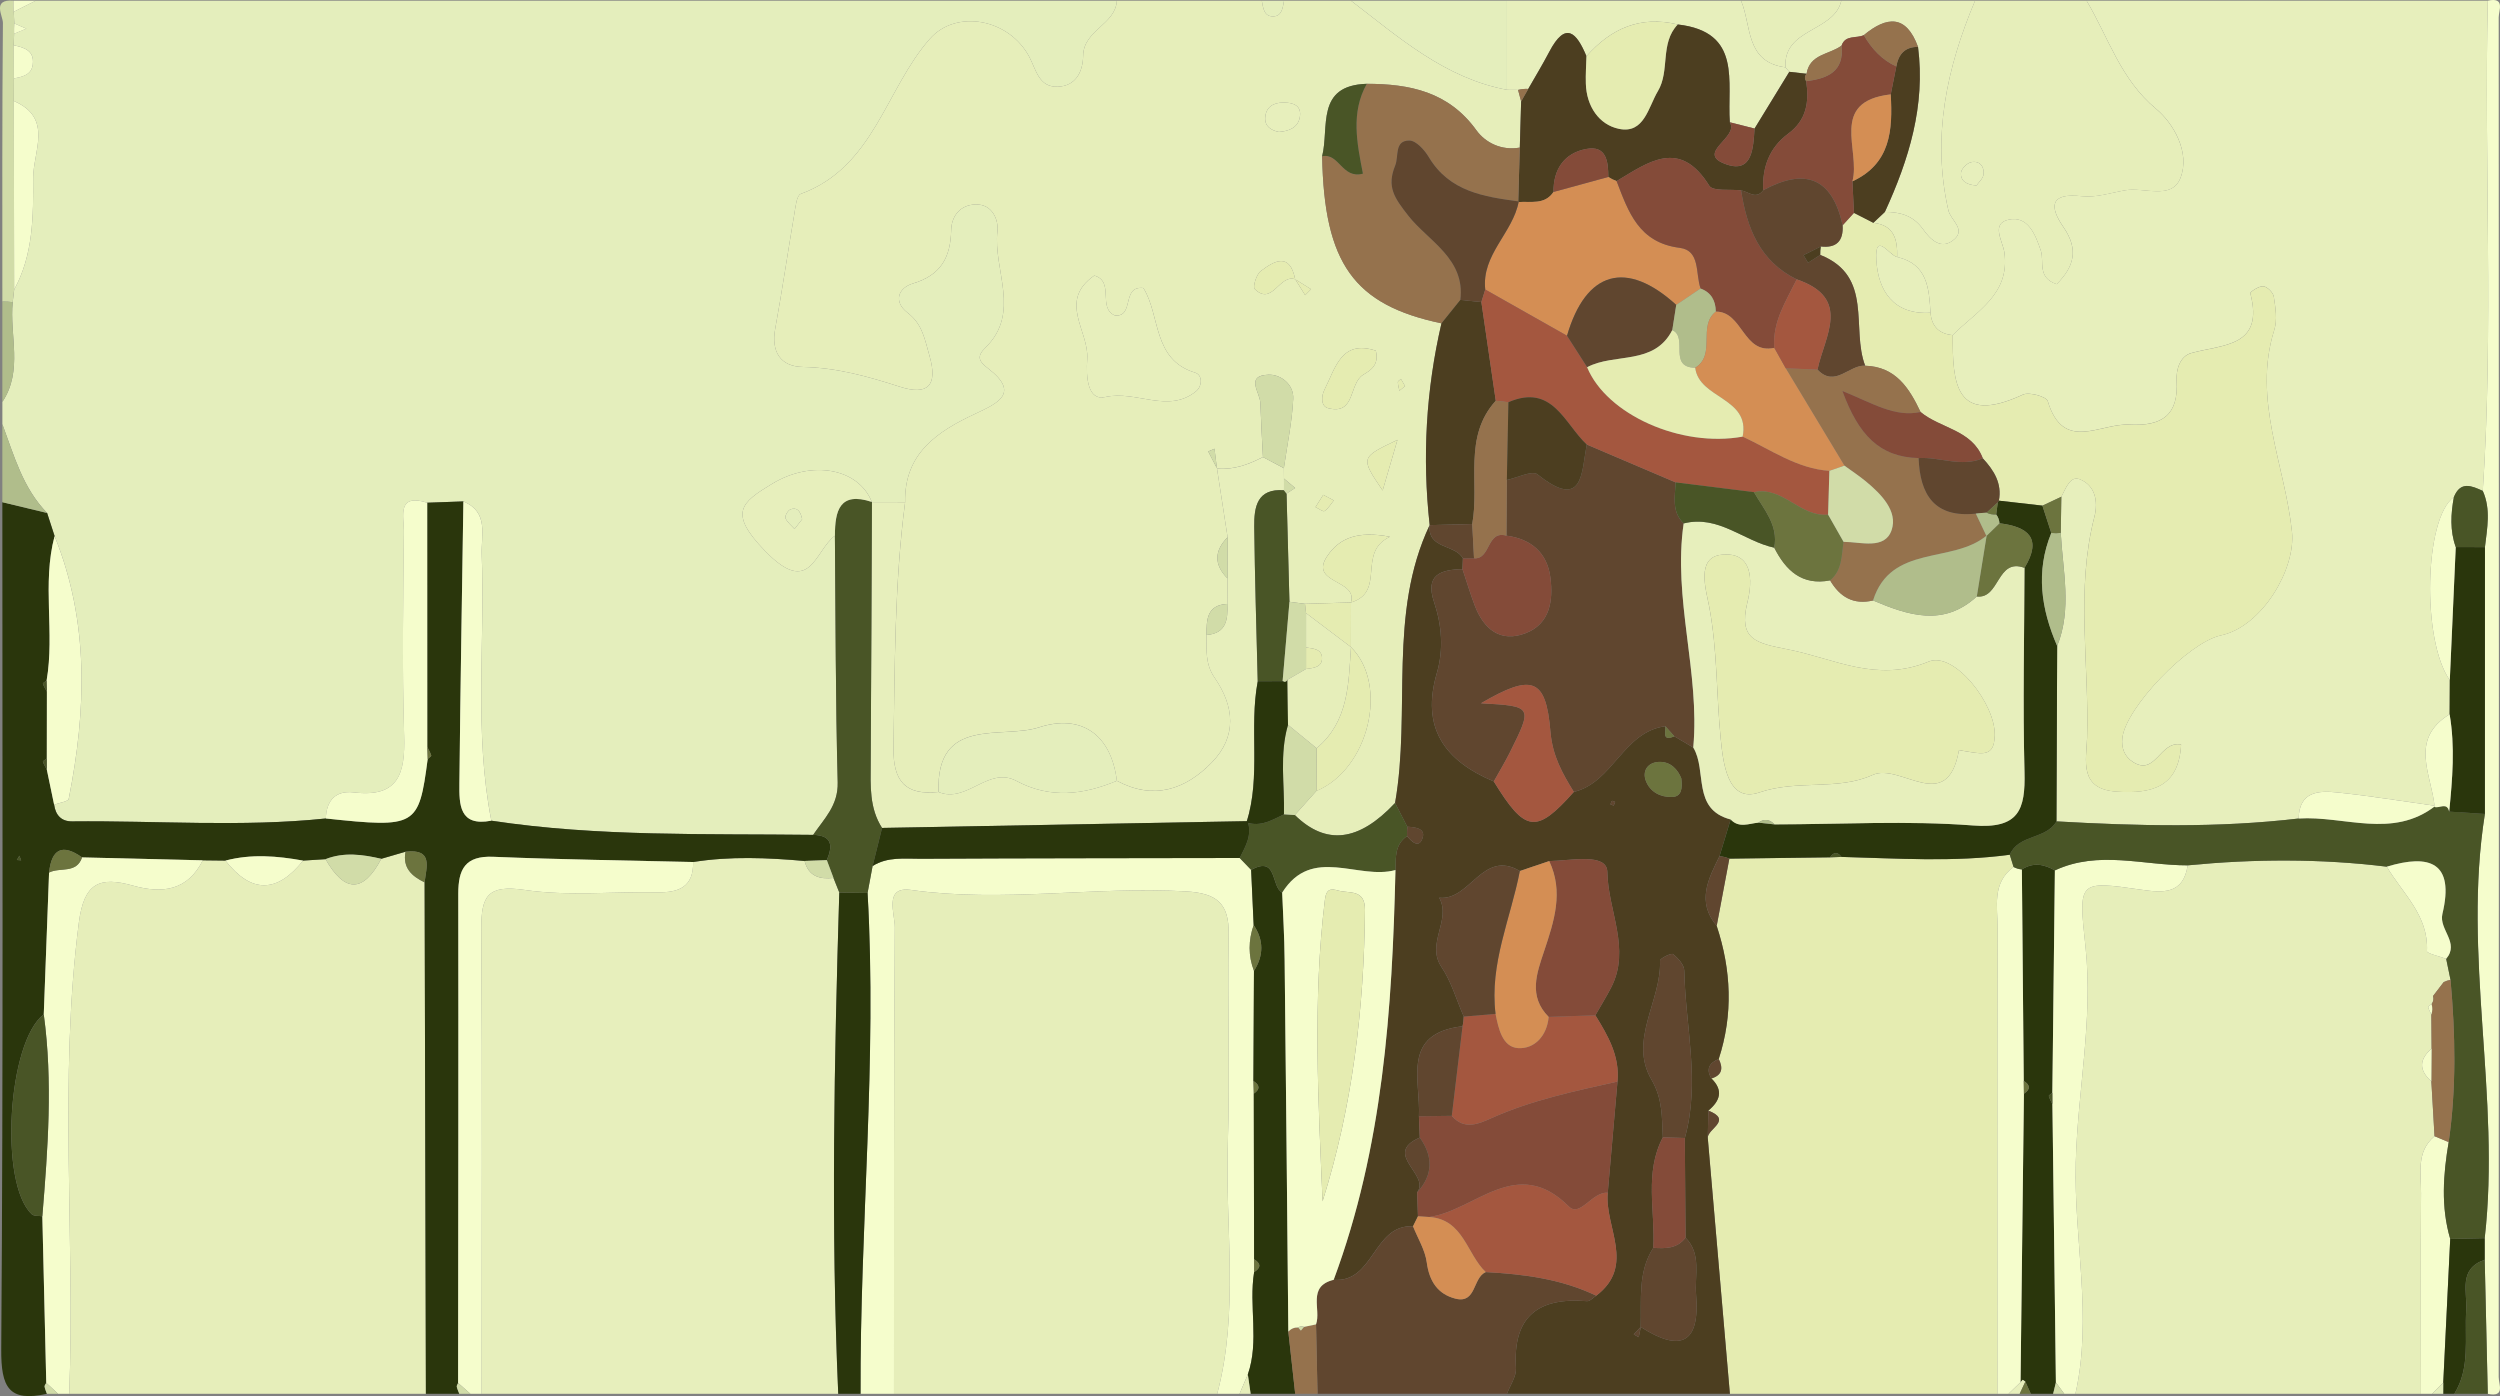 <?xml version="1.0" encoding="utf-8"?>
<!-- Generator: Adobe Illustrator 16.0.4, SVG Export Plug-In . SVG Version: 6.00 Build 0)  -->
<!DOCTYPE svg PUBLIC "-//W3C//DTD SVG 1.1//EN" "http://www.w3.org/Graphics/SVG/1.1/DTD/svg11.dtd">
<svg version="1.1" id="Layer_1" xmlns="http://www.w3.org/2000/svg" xmlns:xlink="http://www.w3.org/1999/xlink" x="0px" y="0px"
	 width="168.226px" height="93.946px" viewBox="0 0 168.226 93.946" enable-background="new 0 0 168.226 93.946"
	 xml:space="preserve">
<rect x="0" y="0" width="168.226" height="93.946" fill="#808080" stroke="none"/>
<g>
	<g>
		<path fill="#E4EEBC" d="M2.408,0.044c24.25,0,48.5,0,72.748,0c-0.105,1.625-2.244,1.977-2.27,3.705
			c-0.018,1.051-0.469,2.037-1.705,2.086c-1.271,0.049-1.459-1.129-1.91-1.99c-1.346-2.57-4.912-3.264-6.707-1.225
			c-2.984,3.389-3.748,8.623-8.684,10.43c-0.275,0.102-0.35,0.885-0.432,1.365c-0.439,2.564-0.814,5.141-1.283,7.699
			c-0.285,1.566,0.359,2.551,1.854,2.58c2.289,0.045,4.404,0.643,6.545,1.334c1.85,0.596,2.564-0.068,1.986-2.068
			c-0.314-1.09-0.471-2.143-1.465-2.902c-1.018-0.779-0.619-1.693,0.35-1.982c1.879-0.562,2.529-1.756,2.57-3.588
			c0.021-0.938,0.594-1.693,1.625-1.73c1.176-0.041,1.568,1.08,1.488,1.795c-0.301,2.611,1.604,5.471-0.801,7.834
			c-0.617,0.605-0.459,0.92,0.178,1.41c2.166,1.664,0.631,2.342-0.859,3.041c-2.559,1.195-4.795,2.666-4.73,5.955
			c-0.744-0.002-1.49-0.004-2.234-0.006l-0.008-0.012c-0.898-2.256-4.016-2.85-6.709-1.219c-2.104,1.271-2.953,1.951-0.48,4.512
			c3.061,3.172,3.336-0.004,4.707-1.02c0.049,5.533,0.043,11.07,0.188,16.604c0.039,1.557-0.918,2.443-1.654,3.527
			c-7.229-0.09-14.471,0.137-21.652-0.955c-1.172-5.934-0.416-11.939-0.648-17.906c-0.051-1.293,0.504-2.846-1.232-3.578
			c-0.812,0.029-1.621,0.059-2.434,0.088c-2.062-0.648-1.566,0.932-1.574,1.902c-0.039,4.596-0.121,9.191,0.021,13.781
			c0.078,2.527-0.367,4.174-3.391,3.811c-1.209-0.145-1.844,0.535-1.877,1.754c-5.686,0.594-11.383,0.137-17.074,0.195
			c-0.721,0.008-1.113-0.414-1.211-1.121c0.34-0.131,0.945-0.209,0.982-0.402c1.191-5.967,1.383-11.893-0.951-17.674
			c-0.168-0.518-0.336-1.037-0.504-1.555c-1.635-1.674-2.23-3.871-3.012-5.975c0-0.502,0-1,0-1.5
			c1.412-2.117,0.471-4.477,0.697-6.713c0.033-0.281,0.064-0.562,0.098-0.844c1.289-2.35,1.291-4.961,1.277-7.502
			c-0.01-1.77,1.377-4.041-1.301-5.188c0.002-0.504,0.004-1.01,0.006-1.516c0.57-0.121,1.184-0.23,1.27-0.949
			c0.111-0.93-0.57-1.137-1.281-1.285c0.01-0.26,0.018-0.52,0.025-0.777C1.227,2.156,1.5,2.042,1.775,1.927
			c-0.27-0.115-0.541-0.232-0.812-0.35C0.951,1.314,0.939,1.052,0.928,0.789C1.42,0.541,1.914,0.292,2.408,0.044z"/>
		<path fill-rule="evenodd" clip-rule="evenodd" fill="#E6EEBA" d="M60.906,33.792c-0.064-3.289,2.172-4.76,4.73-5.955
			c1.49-0.699,3.025-1.377,0.859-3.041c-0.637-0.49-0.795-0.805-0.178-1.41c2.404-2.363,0.5-5.223,0.801-7.834
			c0.08-0.715-0.312-1.836-1.488-1.795c-1.031,0.037-1.604,0.793-1.625,1.73c-0.041,1.832-0.691,3.025-2.57,3.588
			c-0.969,0.289-1.367,1.203-0.35,1.982c0.994,0.76,1.15,1.812,1.465,2.902c0.578,2-0.137,2.664-1.986,2.068
			c-2.141-0.691-4.256-1.289-6.545-1.334c-1.494-0.029-2.139-1.014-1.854-2.58c0.469-2.559,0.844-5.135,1.283-7.699
			c0.082-0.48,0.156-1.264,0.432-1.365c4.936-1.807,5.699-7.041,8.684-10.43c1.795-2.039,5.361-1.346,6.707,1.225
			c0.451,0.861,0.639,2.039,1.91,1.99c1.236-0.049,1.688-1.035,1.705-2.086c0.025-1.729,2.164-2.08,2.27-3.705c3.25,0,6.5,0,9.75,0
			c0.088,0.473,0.139,1.061,0.75,1.061c0.609,0,0.662-0.588,0.748-1.061c1.502,0,3.002,0,4.5,0c3.232,2.471,6.307,5.215,10.5,6
			c0.25,0,0.496,0.004,0.746,0.006c0.068,0.258,0.139,0.514,0.207,0.771c-0.029,1.035-0.061,2.072-0.09,3.109
			c-1.219,0.221-2.312-0.322-2.922-1.168c-1.867-2.588-4.48-3.117-7.375-3.123c-3.461,0.107-2.512,2.938-3.004,4.877
			c0.139,7.213,2.131,10.002,8.029,11.242c-1.037,4.48-1.301,9.006-0.793,13.576c-2.822,5.975-1.238,12.498-2.326,18.693
			c-2.436,2.607-4.641,2.875-6.746,0.816c0.482-0.539,0.965-1.078,1.447-1.617c3.533-1.471,4.896-7.143,2.326-9.684
			c0-1,0.004-2,0.004-3c2.387-0.73,0.373-3.377,2.625-4.422c-2.164-0.42-3.391,0.082-4.207,1.275
			c-1.301,1.889,2.062,1.576,1.578,3.145c-1.029,0.031-2.062,0.062-3.094,0.092c-0.348-0.045-0.695-0.092-1.043-0.137
			c-0.066-2.426-0.133-4.854-0.195-7.279c0.191-0.125,0.385-0.252,0.578-0.379c-0.252-0.211-0.5-0.422-0.752-0.635
			c0-0.232-0.002-0.465-0.006-0.699c0.223-1.553,0.551-3.1,0.631-4.66c0.051-0.977-0.842-1.664-1.674-1.629
			c-1.576,0.064-0.566,1.191-0.541,1.891c0.041,1.215,0.115,2.432,0.176,3.648c-0.969,0.504-1.973,0.877-3.094,0.773
			c-0.057-0.443-0.111-0.889-0.166-1.332c-0.141,0.062-0.281,0.125-0.422,0.184c0.197,0.381,0.393,0.76,0.59,1.141
			c0.238,1.545,0.475,3.088,0.715,4.633c-0.912,0.922-0.924,1.846-0.006,2.771c-0.006,0.57-0.008,1.143-0.012,1.715
			c-1.393,0.072-1.402,1.076-1.402,2.088c0,0.984-0.084,1.969,0.535,2.863c1.342,1.936,1.537,3.955-0.18,5.719
			c-1.779,1.828-3.924,2.557-6.387,1.23c-0.393-3.176-2.457-4.506-5.236-3.596c-2.51,0.822-6.941-0.795-6.764,4.35
			c-2.234,0.246-3.068-0.727-3.031-2.984C60.217,44.794,60.188,39.277,60.906,33.792z M87.158,18.794
			c0.221,0.355,0.443,0.711,0.666,1.068c0.131-0.135,0.266-0.268,0.4-0.4c-0.357-0.223-0.713-0.445-1.07-0.668
			c-0.371-1.842-1.406-1.242-2.318-0.553c-0.295,0.221-0.549,1.064-0.408,1.205C85.617,20.625,86.084,18.421,87.158,18.794z
			 M73.635,18.542c-2.467,1.721-0.34,3.746-0.473,5.611c-0.09,1.26,0.033,2.834,1.221,2.562c2.074-0.473,4.221,1.15,6.104-0.389
			c0.398-0.326,0.469-1.084-0.078-1.254c-2.871-0.881-2.311-3.836-3.469-5.691c-1.492-0.17-0.582,1.939-1.904,1.852
			C73.826,20.734,75.029,18.947,73.635,18.542z M92.58,23.597c-2.33-0.77-2.723,1.184-3.447,2.604
			c-0.232,0.453-0.268,1.139,0.248,1.27c1.854,0.469,1.375-1.67,2.355-2.256C92.221,24.925,92.816,24.572,92.58,23.597z
			 M94.037,29.599c-2.502,1.188-2.502,1.188-0.998,3.408C93.375,31.855,93.686,30.802,94.037,29.599z M86.059,8.882
			c0.645-0.059,1.256-0.271,1.398-0.953c0.17-0.811-0.414-1.033-1.094-1.029c-0.688,0-1.195,0.314-1.229,1.041
			C85.111,8.505,85.537,8.771,86.059,8.882z M89.041,33.296c-0.17,0.271-0.346,0.549-0.521,0.826
			c0.207,0.098,0.506,0.332,0.605,0.268c0.256-0.17,0.424-0.471,0.627-0.719C89.553,33.564,89.352,33.458,89.041,33.296z
			 M94.547,25.982c-0.092-0.162-0.186-0.322-0.277-0.484c-0.074,0.07-0.209,0.145-0.209,0.215c0.006,0.193,0.066,0.387,0.105,0.582
			C94.293,26.191,94.42,26.087,94.547,25.982z"/>
		<path fill-rule="evenodd" clip-rule="evenodd" fill="#E7EFBC" d="M140.404,0.044c9,0,18,0,27,0
			c-0.252,10.994,0.398,22-0.336,32.988c-0.748-0.342-1.496-0.682-1.941,0.41c-1.996,1.416-2.18,9.639-0.279,12.33
			c-0.002,0.764-0.008,1.527-0.012,2.291c-2.756,1.689-1.207,4.072-1.006,6.238l0.051-0.076c-2.195-0.307-4.387-0.67-6.592-0.9
			c-1.275-0.137-2.576-0.068-2.611,1.752c-5.426,0.641-10.863,0.504-16.297,0.193c0.014-3.934,0.031-7.867,0.047-11.801
			c1.01-2.508,0.373-5.068,0.242-7.611c0.014-0.811,0.025-1.621,0.037-2.432c0.293-0.537,0.588-1.428,1.227-1.182
			c1.049,0.404,1.264,1.494,0.998,2.525c-1.271,4.924-0.34,9.918-0.492,14.877c-0.047,1.5-0.584,3.457,1.998,3.623
			c2.334,0.152,4.176-0.281,4.33-3.174c-1.438-0.268-1.717,2.164-3.254,1.168c-0.562-0.365-0.777-0.934-0.699-1.617
			c0.236-2.037,4.445-6.424,6.629-6.891c2.787-0.598,5.043-4.482,4.785-6.963c-0.469-4.516-2.676-8.896-1.191-13.598
			c0.215-0.676,0.078-1.492-0.031-2.223c-0.041-0.281-0.434-0.676-0.705-0.709c-0.283-0.033-0.9,0.379-0.879,0.467
			c0.951,3.629-1.834,3.434-3.969,4.025c-0.756,0.207-1.035,1.104-0.99,1.869c0.141,2.33-1.004,3.064-3.186,2.947
			c-1.963-0.104-4.439,1.895-5.486-1.582c-0.09-0.303-1.25-0.633-1.672-0.436c-4.572,2.129-4.734-0.812-4.721-4.006
			c1.574-1.59,3.867-2.725,3.477-5.557c-0.107-0.773-0.928-1.941,0.283-2.209c1.293-0.283,1.801,0.986,2.168,2.082
			c0.246,0.744-0.266,1.812,1.068,2.26c1.148-1.16,1.518-2.307,0.451-3.848c-0.945-1.367-0.922-2.324,1.246-2.072
			c0.945,0.109,1.945-0.229,2.914-0.4c1.277-0.229,3.121,0.68,3.717-0.828c0.676-1.711-0.482-3.691-1.631-4.643
			C142.678,5.332,141.881,2.515,140.404,0.044z"/>
		<path fill-rule="evenodd" clip-rule="evenodd" fill="#E6EEBA" d="M28.658,93.791c-8,0-16,0-24,0
			C5.061,83.23,3.943,72.644,5.305,62.085c0.348-2.686,1.396-3.125,3.648-2.49c1.943,0.549,3.67,0.354,4.691-1.703
			c0.51,0.006,1.02,0.014,1.527,0.018c1.74,2.229,3.479,2.197,5.221,0c0.504-0.031,1.008-0.062,1.514-0.096
			c1.264,2.223,2.516,2.32,3.75-0.025c0.545-0.158,1.088-0.318,1.633-0.477c-0.209,1.084,0.42,1.648,1.283,2.064
			C28.602,70.849,28.629,82.32,28.658,93.791z"/>
		<path fill-rule="evenodd" clip-rule="evenodd" fill="#E7EFBC" d="M56.406,93.791c-7.998,0-16,0-23.998,0
			c0.004-10.424,0.051-20.848-0.021-31.273c-0.014-2.217,0.414-3.004,2.924-2.633c2.916,0.434,5.941,0.104,8.92,0.16
			c1.449,0.027,2.445-0.367,2.408-2.039c2.498-0.398,4.998-0.291,7.5-0.07c0.268,1.029,1.014,1.25,1.947,1.143
			c0.131,0.326,0.26,0.654,0.391,0.98C56.139,71.302,55.91,82.546,56.406,93.791z"/>
		<path fill-rule="evenodd" clip-rule="evenodd" fill="#E6EEBA" d="M162.904,93.791c-7.75,0-15.5,0-23.25,0
			c1.172-5.182-0.111-10.367,0.023-15.549c0.125-4.842,1.18-9.646,0.658-14.514c-0.482-4.475-0.518-4.477,3.77-3.855
			c1.447,0.211,2.811,0.311,3.104-1.643c4.469-0.436,8.936-0.457,13.398,0.09c1.068,1.811,2.826,3.287,2.705,5.691
			c-0.008,0.146,0.842,0.338,1.291,0.508c0.098,0.471,0.195,0.945,0.293,1.418c-0.158,0.025-0.311,0.076-0.457,0.145
			c-0.238,0.312-0.48,0.627-0.719,0.939c0.055,0.199,0.023,0.377-0.098,0.543c-0.082,0.068-0.24,0.152-0.229,0.203
			c0.041,0.176,0.137,0.336,0.213,0.502c0.004,0.764,0.01,1.531,0.018,2.295c-0.854,0.727-0.857,1.461-0.018,2.199
			c0.07,1.23,0.141,2.461,0.213,3.691c-1.256,1.055-0.895,2.518-0.906,3.848C162.877,84.8,162.902,89.294,162.904,93.791z"/>
		<path fill-rule="evenodd" clip-rule="evenodd" fill="#E6EEBA" d="M81.906,93.791c-7.25,0-14.5,0-21.75,0
			c0.006-10.465-0.016-20.932,0.057-31.398c0.008-0.879-0.764-2.768,1.084-2.508c6.18,0.875,12.342-0.26,18.512,0.098
			c2.049,0.121,2.904,0.789,2.869,2.879c-0.084,4.734,0.092,9.473-0.059,14.205C82.443,82.642,83.381,88.271,81.906,93.791z"/>
		<path fill-rule="evenodd" clip-rule="evenodd" fill="#E5ECB1" d="M134.406,93.791c-6.002,0-12,0-18.002,0
			c-0.494-5.738-0.992-11.48-1.488-17.223c-0.02-0.613,1.695-1.188,0.039-1.834c0.785-0.652,1.031-1.357,0.207-2.162
			c0.732-0.227,0.797-0.699,0.492-1.312c0.979-3,0.844-5.986-0.137-8.957c0.285-1.508,0.568-3.018,0.852-4.523
			c2.258-0.029,4.52-0.059,6.777-0.088c0.256-0.01,0.51-0.02,0.766-0.029c3.777,0.1,7.557,0.361,11.326-0.146
			c0.086,0.273,0.17,0.549,0.256,0.822c-1.475,1.082-1.068,2.684-1.074,4.123C134.393,72.906,134.406,83.349,134.406,93.791z"/>
		<path fill-rule="evenodd" clip-rule="evenodd" fill="#4C3E20" d="M115.518,62.302c0.98,2.971,1.115,5.957,0.137,8.957
			c-0.623,0.264-0.883,0.668-0.492,1.312c0.824,0.805,0.578,1.51-0.207,2.162c-0.012,0.611-0.027,1.223-0.039,1.834
			c0.496,5.742,0.994,11.484,1.488,17.223c-5,0-10,0-15,0c0.213-0.578,0.641-1.172,0.605-1.734c-0.223-3.48,1.504-4.77,4.777-4.5
			c0.195,0.018,0.416-0.238,0.625-0.369c2.676-2.037,0.551-4.613,0.775-6.926c0.221-2.492,0.438-4.988,0.654-7.482
			c0.164-1.707-0.643-3.09-1.488-4.459c0.355-0.625,0.736-1.236,1.066-1.877c1.336-2.594-0.223-5.178-0.26-7.762
			c-0.018-1.32-2.492-0.756-3.912-0.738c-0.66,0.221-1.32,0.445-1.977,0.668c-2.5-1.486-3.344,2.021-5.426,1.797
			c0.84,1.516-0.914,3.078,0.156,4.666c0.668,0.996,1.008,2.213,1.496,3.332c-0.004,0.221-0.029,0.438-0.084,0.652
			c-4.139,0.488-2.811,3.623-2.932,6.057c0.02,0.477,0.039,0.955,0.059,1.434c-2.551,1.107,0.734,2.496-0.178,3.686
			c0.02,0.537,0.037,1.074,0.053,1.611c-0.111,0.225-0.223,0.449-0.334,0.674c-2.686-0.143-2.604,3.814-5.338,3.6
			c3.314-8.902,3.939-18.207,4.158-27.574c0.025-0.842-0.049-1.715,0.779-2.285c0.336,0.41,0.832,0.865,1.059,0.082
			c0.176-0.605-0.539-0.682-1.043-0.711c-0.273-0.535-0.547-1.07-0.82-1.602c1.088-6.195-0.496-12.719,2.326-18.693h-0.002
			c-0.141,1.633,1.713,1.271,2.24,2.236c-0.01,0.242-0.02,0.484-0.029,0.727c-1.449,0.027-2.531,0.375-1.916,2.201
			c0.529,1.572,0.654,3.205,0.195,4.775c-1.094,3.725,0.545,5.924,3.828,7.309c2.121,3.451,2.854,3.547,5.385,0.705
			c2.652-0.639,3.316-4.049,6.158-4.42c0.053,0.359-0.262,1.049,0.605,0.678c0.424,0.252,0.85,0.502,1.273,0.754
			c0.947,1.557-0.111,4.158,2.516,4.842c-0.25,0.824-0.498,1.652-0.75,2.477C114.947,59.15,114.15,60.681,115.518,62.302z
			 M110.412,89.296c2.66,1.707,3.992,1.129,3.719-2.174c-0.109-1.305,0.383-2.721-0.711-3.842c-0.016-2.232-0.031-4.467-0.047-6.701
			c1.053-3.758,0.037-7.512-0.037-11.268c-0.01-0.389-0.416-0.838-0.76-1.107c-0.117-0.09-0.879,0.289-0.873,0.438
			c0.1,2.709-2.129,5.346-0.578,8c0.771,1.324,0.697,2.562,0.768,3.891c-1.256,2.389-0.504,4.947-0.641,7.432
			c-1.059,1.65-0.791,3.514-0.85,5.326c-0.156,0.164-0.312,0.334-0.467,0.5c0.113,0.062,0.225,0.127,0.336,0.189
			C110.318,89.751,110.365,89.525,110.412,89.296z M113.135,52.378c-0.227-0.576-0.709-1.154-1.531-1.107
			c-0.709,0.039-1.119,0.592-0.848,1.287c0.285,0.732,0.979,1.096,1.756,1.07C113.143,53.607,113.221,53.087,113.135,52.378z
			 M108.59,54.208c0.033-0.082,0.064-0.164,0.094-0.246c-0.074-0.023-0.186-0.094-0.213-0.068c-0.059,0.053-0.07,0.154-0.102,0.236
			C108.443,54.158,108.518,54.181,108.59,54.208z"/>
		<path fill-rule="evenodd" clip-rule="evenodd" fill="#2A360C" d="M54.139,57.935c-2.502-0.221-5.002-0.328-7.5,0.07
			c-4.484-0.109-8.971-0.166-13.451-0.352c-1.889-0.078-2.352,0.836-2.35,2.488c0.018,10.971-0.002,21.943-0.012,32.918
			c-0.033,0.084-0.105,0.178-0.09,0.256c0.033,0.162,0.111,0.316,0.172,0.475c-0.75,0-1.502,0-2.25,0
			c-0.029-11.471-0.057-22.941-0.086-34.414c0.113-1.021,0.604-2.281-1.283-2.064c-0.545,0.158-1.088,0.318-1.633,0.477
			c-1.252-0.289-2.504-0.467-3.75,0.025c-0.506,0.033-1.01,0.064-1.514,0.096c-1.74-0.314-3.48-0.461-5.221,0
			c-0.508-0.004-1.018-0.012-1.527-0.018c-2.707-0.064-5.414-0.131-8.121-0.197c-1.332-0.947-2.055-0.564-2.221,1.021
			c-0.119,3.18-0.238,6.359-0.357,9.541c-2.434,1.842-3.018,11.396-0.805,13.451c0.15,0.141,0.469,0.096,0.709,0.137
			c0.088,3.736,0.176,7.471,0.264,11.207C3.072,93.138,2.988,93.228,3,93.306c0.025,0.166,0.102,0.324,0.158,0.484
			c-2.566,0.57-3.094-0.43-3.074-3c0.139-18.998,0.074-37.998,0.074-56.996c1.004,0.242,2.008,0.482,3.012,0.725
			c0.168,0.518,0.336,1.037,0.504,1.555c-0.855,3.203,0.02,6.502-0.537,9.723c-0.088,0.068-0.264,0.17-0.252,0.205
			c0.062,0.189,0.176,0.361,0.271,0.539c-0.002,1.502-0.004,3.004-0.006,4.504c-0.092,0.068-0.273,0.168-0.264,0.203
			c0.061,0.188,0.172,0.361,0.264,0.539c0.164,0.789,0.328,1.578,0.492,2.363c0.098,0.707,0.49,1.129,1.211,1.121
			c5.691-0.059,11.389,0.398,17.074-0.195c6.098,0.645,6.252,0.555,6.852-4c0.084-0.08,0.254-0.182,0.24-0.234
			c-0.057-0.201-0.174-0.387-0.268-0.58c0-5.479-0.002-10.955-0.004-16.434c0.812-0.029,1.621-0.059,2.434-0.088
			c-0.094,6.328-0.203,12.654-0.268,18.982c-0.014,1.393-0.021,2.918,2.148,2.502c7.182,1.092,14.424,0.865,21.652,0.955
			c1.295,0.029,1.336,0.74,0.922,1.699C55.139,57.896,54.639,57.916,54.139,57.935z M1.137,57.869l0.287,0.023L1.303,57.58
			L1.137,57.869z"/>
		<path fill-rule="evenodd" clip-rule="evenodd" fill="#E6EEBA" d="M140.404,0.044c1.477,2.471,2.273,5.287,4.688,7.291
			c1.148,0.951,2.307,2.932,1.631,4.643c-0.596,1.508-2.439,0.6-3.717,0.828c-0.969,0.172-1.969,0.51-2.914,0.4
			c-2.168-0.252-2.191,0.705-1.246,2.072c1.066,1.541,0.697,2.688-0.451,3.848c-1.334-0.447-0.822-1.516-1.068-2.26
			c-0.367-1.096-0.875-2.365-2.168-2.082c-1.211,0.268-0.391,1.436-0.283,2.209c0.391,2.832-1.902,3.967-3.477,5.557
			c-0.918-0.084-1.42-0.586-1.494-1.506c-0.102-1.637-0.199-3.277-2.244-3.75c0.027-1.156-0.188-2.145-1.602-2.301
			c0.26-0.242,0.518-0.486,0.775-0.73c1.033-0.004,1.912,0.24,2.57,1.164c0.5,0.707,1.254,1.449,2.125,0.654
			c0.738-0.674-0.275-1.281-0.424-1.936c-1.127-4.914-0.113-9.568,1.799-14.102C135.404,0.044,137.904,0.044,140.404,0.044z
			 M133,12.48c0.141-0.213,0.447-0.469,0.475-0.752c0.055-0.537-0.279-0.941-0.846-0.811c-0.273,0.064-0.646,0.439-0.672,0.703
			C131.908,12.158,132.314,12.441,133,12.48z"/>
		<path fill-rule="evenodd" clip-rule="evenodd" fill="#F5FDCC" d="M81.906,93.791c1.475-5.52,0.537-11.148,0.713-16.725
			c0.15-4.732-0.025-9.471,0.059-14.205c0.035-2.09-0.82-2.758-2.869-2.879c-6.17-0.357-12.332,0.777-18.512-0.098
			c-1.848-0.26-1.076,1.629-1.084,2.508c-0.072,10.467-0.051,20.934-0.057,31.398c-0.75,0-1.5,0-2.25,0
			c-0.045-11.236,1.115-22.455,0.473-33.703c0.113-0.602,0.225-1.205,0.338-1.811c1.008-0.641,2.152-0.486,3.246-0.49
			c7.152-0.037,14.305-0.037,21.457-0.051c0.256,0.268,0.512,0.533,0.77,0.799c0.055,1.238,0.113,2.475,0.17,3.711
			c-0.357,1.031-0.373,2.061,0.02,3.086c-0.012,2.471-0.025,4.941-0.037,7.41c0.008,0.283,0.018,0.566,0.025,0.85
			c0.006,3.715,0.014,7.432,0.021,11.145c0.002,0.285,0.002,0.574,0.002,0.863c-0.369,2.281,0.357,4.633-0.424,6.889
			c-0.188,0.436-0.375,0.869-0.559,1.303C82.906,93.791,82.406,93.791,81.906,93.791z"/>
		<path fill-rule="evenodd" clip-rule="evenodd" fill="#60462F" d="M89.744,86.119c2.734,0.215,2.652-3.742,5.338-3.6
			c0.322,0.807,0.811,1.59,0.924,2.424c0.17,1.275,0.746,2.146,1.939,2.445c1.414,0.354,1.146-1.418,2.033-1.787
			c2.562,0.135,5.084,0.459,7.434,1.586c-0.209,0.131-0.43,0.387-0.625,0.369c-3.273-0.27-5,1.02-4.777,4.5
			c0.035,0.562-0.393,1.156-0.605,1.734c-4.25,0-8.498,0-12.748,0c-0.033-1.557-0.066-3.113-0.1-4.672
			C88.916,88.103,87.939,86.558,89.744,86.119z"/>
		<path fill-rule="evenodd" clip-rule="evenodd" fill="#F5FDCC" d="M30.826,93.06c0.01-10.975,0.029-21.947,0.012-32.918
			c-0.002-1.652,0.461-2.566,2.35-2.488c4.48,0.186,8.967,0.242,13.451,0.352c0.037,1.672-0.959,2.066-2.408,2.039
			c-2.979-0.057-6.004,0.273-8.92-0.16c-2.51-0.371-2.938,0.416-2.924,2.633c0.072,10.426,0.025,20.85,0.021,31.273
			c-0.25,0-0.502,0-0.752,0C31.381,93.548,31.104,93.302,30.826,93.06z"/>
		<path fill-rule="evenodd" clip-rule="evenodd" fill="#F5FDCC" d="M167.068,33.033c0.734-10.988,0.084-21.994,0.336-32.988
			c1.195-0.258,0.732,0.67,0.734,1.125c0.018,30.5,0.018,60.998,0,91.496c-0.002,0.457,0.461,1.383-0.734,1.125
			c-0.07-3.008-0.141-6.012-0.207-9.02c0-0.484,0-0.969,0-1.453c1.086-9.516-1.504-19.033,0.012-28.547
			c0.002-5.984,0.002-11.971,0.004-17.955C167.359,35.548,167.623,34.275,167.068,33.033z"/>
		<path fill-rule="evenodd" clip-rule="evenodd" fill="#2A360C" d="M138.156,93.791c-0.502,0-1.002,0-1.502,0
			c-0.121-0.273-0.246-0.547-0.369-0.822l-0.18-0.121l-0.143,0.162c0.076-6.469,0.152-12.941,0.227-19.41
			c0.449-0.297,0.441-0.584-0.012-0.865c-0.041-4.744-0.082-9.484-0.125-14.229c0.756-0.496,1.492-0.355,2.221,0.064
			c-0.057,4.986-0.113,9.979-0.17,14.965c-0.084,0.074-0.25,0.17-0.238,0.215c0.051,0.193,0.156,0.369,0.242,0.549
			c0.078,6.244,0.156,12.486,0.234,18.727C138.277,93.281,138.217,93.537,138.156,93.791z"/>
		<path fill-rule="evenodd" clip-rule="evenodd" fill="#2A360C" d="M84.342,72.742c0.012-2.469,0.025-4.939,0.037-7.41
			c0.656-1.033,0.67-2.061-0.02-3.086c-0.057-1.236-0.115-2.473-0.17-3.711c1.793-0.988,1.316,1.123,2.09,1.531
			c0.059,1.494,0.15,2.988,0.164,4.482c0.094,8.352,0.17,16.703,0.248,25.057c0.156,1.396,0.311,2.791,0.463,4.186
			c-0.998,0-2,0-2.998,0c-0.062-0.434-0.127-0.867-0.189-1.303c0.781-2.256,0.055-4.607,0.424-6.889
			c0.471-0.291,0.463-0.578-0.002-0.863c-0.008-3.713-0.016-7.43-0.021-11.145C84.803,73.296,84.779,73.013,84.342,72.742z"/>
		<path fill-rule="evenodd" clip-rule="evenodd" fill="#F5FDCC" d="M138.342,93.025c-0.078-6.24-0.156-12.482-0.234-18.727
			c0-0.254-0.004-0.51-0.004-0.764c0.057-4.986,0.113-9.979,0.17-14.965c2.932-1.369,5.951-0.334,8.936-0.34
			c-0.293,1.953-1.656,1.854-3.104,1.643c-4.287-0.621-4.252-0.619-3.77,3.855c0.521,4.867-0.533,9.672-0.658,14.514
			c-0.135,5.182,1.148,10.367-0.023,15.549c-0.25,0-0.5,0-0.75,0C138.717,93.537,138.529,93.281,138.342,93.025z"/>
		<path fill-rule="evenodd" clip-rule="evenodd" fill="#F5FDCC" d="M2.945,68.257c0.119-3.182,0.238-6.361,0.357-9.541
			c0.721-0.381,1.84,0.102,2.221-1.021c2.707,0.066,5.414,0.133,8.121,0.197c-1.021,2.057-2.748,2.252-4.691,1.703
			c-2.252-0.635-3.301-0.195-3.648,2.49C3.943,72.644,5.061,83.23,4.658,93.791c-0.25,0-0.5,0-0.75,0
			c-0.266-0.246-0.531-0.492-0.795-0.738c-0.088-3.736-0.176-7.471-0.264-11.207C3.219,77.32,3.564,72.791,2.945,68.257z"/>
		<path fill-rule="evenodd" clip-rule="evenodd" fill="#2A360C" d="M58.379,60.087c0.643,11.248-0.518,22.467-0.473,33.703
			c-0.5,0-1,0-1.5,0c-0.496-11.244-0.268-22.488,0.07-33.732C57.109,60.068,57.744,60.078,58.379,60.087z"/>
		<path fill-rule="evenodd" clip-rule="evenodd" fill="#E7EFBC" d="M132.904,0.044c-1.912,4.533-2.926,9.188-1.799,14.102
			c0.148,0.654,1.162,1.262,0.424,1.936c-0.871,0.795-1.625,0.053-2.125-0.654c-0.658-0.924-1.537-1.168-2.57-1.164
			c1.617-3.527,2.738-7.154,2.23-11.109c-0.799-2.184-2.098-2.072-3.65-0.791c-0.496,0.24-1.238-0.041-1.496,0.705
			c-0.807,0.605-2.143,0.555-2.354,1.896c-0.389-0.045-0.773-0.088-1.162-0.133c-0.086-0.1-0.174-0.201-0.26-0.301
			c-0.139-2.662,3.27-2.354,3.762-4.486C126.906,0.044,129.904,0.044,132.904,0.044z"/>
		<path fill-rule="evenodd" clip-rule="evenodd" fill="#E7EFBC" d="M102.15,6.05c-0.25-0.002-0.496-0.006-0.746-0.006c0-2,0-4,0-6
			c5.25,0,10.502,0,15.75,0c0.715,1.684,0.281,4.133,2.988,4.486c0.086,0.1,0.174,0.201,0.26,0.301
			c-0.779,1.273-1.559,2.545-2.338,3.818c-0.555-0.141-1.109-0.281-1.664-0.422c-0.193-2.713,0.855-6.086-3.504-6.582
			c-2.508-0.611-4.496,0.268-6.143,2.139c-0.658-1.584-1.396-2.408-2.504-0.295c-0.443,0.846-0.939,1.662-1.414,2.494
			C102.604,5.97,102.375,5.992,102.15,6.05z"/>
		<path fill-rule="evenodd" clip-rule="evenodd" fill="#F5FDCC" d="M136.053,58.505c0.043,4.744,0.084,9.484,0.125,14.229
			c0.004,0.289,0.008,0.576,0.012,0.865c-0.074,6.469-0.15,12.941-0.227,19.41c-0.268,0.262-0.539,0.521-0.809,0.781
			c-0.25,0-0.5,0-0.748,0c0-10.441-0.014-20.885,0.014-31.33c0.006-1.439-0.4-3.041,1.074-4.121
			C135.668,58.433,135.855,58.49,136.053,58.505z"/>
		<path fill-rule="evenodd" clip-rule="evenodd" fill="#E4EEBC" d="M101.404,0.044c0,2,0,4,0,6c-4.193-0.785-7.268-3.529-10.5-6
			C94.406,0.044,97.906,0.044,101.404,0.044z"/>
		<path fill-rule="evenodd" clip-rule="evenodd" fill="#F5FDCC" d="M162.904,93.791c-0.002-4.496-0.027-8.99,0.01-13.488
			c0.012-1.33-0.35-2.793,0.906-3.848c0.316,0.133,0.635,0.266,0.951,0.398c-0.367,2.178-0.531,4.354,0.105,6.516
			c-0.156,3.227-0.312,6.449-0.469,9.674c-0.252,0.252-0.504,0.5-0.754,0.748C163.404,93.791,163.154,93.791,162.904,93.791z"/>
		<path fill-rule="evenodd" clip-rule="evenodd" fill="#E6EEBA" d="M120.143,4.531c-2.707-0.354-2.273-2.803-2.988-4.486
			c2.252,0,4.5,0,6.75,0C123.412,2.177,120.004,1.869,120.143,4.531z"/>
		<path fill-rule="evenodd" clip-rule="evenodd" fill="#2A360C" d="M164.408,93.042c0.156-3.225,0.312-6.447,0.469-9.674
			c0.773-0.016,1.545-0.033,2.32-0.051c0,0.484,0,0.969,0,1.453c-1.791,0.617-1.166,2.148-1.244,3.379
			c-0.121,1.904,0.289,3.877-0.801,5.641c-0.248,0-0.498,0-0.748,0C164.406,93.542,164.408,93.294,164.408,93.042z"/>
		<path fill-rule="evenodd" clip-rule="evenodd" fill="#D1DCA8" d="M0.928,0.789c0.012,0.264,0.023,0.525,0.035,0.789
			c-0.014,0.23-0.02,0.463-0.014,0.693C0.941,2.529,0.934,2.789,0.924,3.048c0.004,0.744,0.008,1.488,0.012,2.234
			C0.934,5.789,0.932,6.294,0.93,6.798c0.006,4.23,0.016,8.461,0.023,12.689c-0.033,0.281-0.064,0.562-0.098,0.844
			c-0.23-0.029-0.463-0.043-0.697-0.037c0-6.25-0.02-12.5,0.039-18.75c0.006-0.473-0.768-1.613,0.711-1.5
			C0.9,0.292,0.906,0.541,0.928,0.789z"/>
		<path fill-rule="evenodd" clip-rule="evenodd" fill="#495526" d="M165.152,93.791c1.09-1.764,0.68-3.736,0.801-5.641
			c0.078-1.23-0.547-2.762,1.244-3.379c0.066,3.008,0.137,6.012,0.207,9.02C166.654,93.791,165.904,93.791,165.152,93.791z"/>
		<path fill-rule="evenodd" clip-rule="evenodd" fill="#B0BD8B" d="M3.17,34.519c-1.004-0.242-2.008-0.482-3.012-0.725
			c0-1.75,0-3.502,0-5.25C0.939,30.648,1.535,32.845,3.17,34.519z"/>
		<path fill-rule="evenodd" clip-rule="evenodd" fill="#95724D" d="M87.154,93.791c-0.152-1.395-0.307-2.789-0.461-4.186
			c0.176-0.191,0.395-0.287,0.656-0.279l0.188,0.211l0.211-0.25c0.271-0.055,0.539-0.111,0.809-0.168
			c0.033,1.559,0.066,3.115,0.1,4.672C88.156,93.791,87.654,93.791,87.154,93.791z"/>
		<path fill-rule="evenodd" clip-rule="evenodd" fill="#B0BD8B" d="M0.158,20.294c0.234-0.006,0.467,0.008,0.697,0.037
			c-0.227,2.236,0.715,4.596-0.697,6.713C0.158,24.794,0.158,22.544,0.158,20.294z"/>
		<path fill-rule="evenodd" clip-rule="evenodd" fill="#E4EEBC" d="M86.404,0.044c-0.086,0.473-0.139,1.061-0.748,1.061
			c-0.611,0-0.662-0.588-0.75-1.061C85.406,0.044,85.908,0.044,86.404,0.044z"/>
		<path fill-rule="evenodd" clip-rule="evenodd" fill="#F5FDCC" d="M0.928,0.789C0.906,0.541,0.9,0.292,0.908,0.044c0.5,0,1,0,1.5,0
			C1.914,0.292,1.42,0.541,0.928,0.789z"/>
		<path fill-rule="evenodd" clip-rule="evenodd" fill="#E4EEBC" d="M164.408,93.042c0,0.252-0.002,0.5-0.004,0.748
			c-0.25,0-0.5,0-0.75,0C163.904,93.542,164.156,93.294,164.408,93.042z"/>
		<path fill-rule="evenodd" clip-rule="evenodd" fill="#E6EEBA" d="M83.967,92.488c0.062,0.436,0.127,0.869,0.189,1.303
			c-0.252,0-0.5,0-0.748,0C83.592,93.357,83.779,92.923,83.967,92.488z"/>
		<path fill-rule="evenodd" clip-rule="evenodd" fill="#D1DCA8" d="M30.826,93.06c0.277,0.242,0.555,0.488,0.83,0.73
			c-0.248,0-0.498,0-0.748,0c-0.061-0.158-0.139-0.312-0.172-0.475C30.721,93.238,30.793,93.144,30.826,93.06z"/>
		<path fill-rule="evenodd" clip-rule="evenodd" fill="#E7EFBC" d="M135.154,93.791c0.27-0.26,0.541-0.52,0.809-0.781l0.143-0.162
			l0.18,0.121c-0.127,0.275-0.254,0.549-0.381,0.822C135.654,93.791,135.404,93.791,135.154,93.791z"/>
		<path fill-rule="evenodd" clip-rule="evenodd" fill="#D1DCA8" d="M3.113,93.052c0.264,0.246,0.529,0.492,0.795,0.738
			c-0.25,0-0.5,0-0.75,0C3.102,93.63,3.025,93.472,3,93.306C2.988,93.228,3.072,93.138,3.113,93.052z"/>
		<path fill-rule="evenodd" clip-rule="evenodd" fill="#6C743E" d="M135.904,93.791c0.127-0.273,0.254-0.547,0.381-0.822
			c0.123,0.275,0.248,0.549,0.369,0.822C136.404,93.791,136.154,93.791,135.904,93.791z"/>
		<path fill-rule="evenodd" clip-rule="evenodd" fill="#D1DCA8" d="M138.342,93.025c0.188,0.256,0.375,0.512,0.562,0.766
			c-0.25,0-0.5,0-0.748,0C138.217,93.537,138.277,93.281,138.342,93.025z"/>
		<path fill-rule="evenodd" clip-rule="evenodd" fill="#E7EFBC" d="M81.891,31.529c1.121,0.104,2.125-0.27,3.094-0.773
			c0.469,0.25,0.938,0.5,1.408,0.75c0.004,0.234,0.006,0.467,0.006,0.701C86.4,32.468,86.4,32.73,86.4,32.99
			c-1.828-0.137-2.014,1.145-2.002,2.445c0.039,3.471,0.15,6.941,0.234,10.41c-0.594,3.139,0.234,6.389-0.76,9.496l0.078-0.086
			c-8.199,0.152-16.398,0.307-24.598,0.457c-0.861-1.34-0.773-2.844-0.764-4.346c0.039-5.859,0.057-11.719,0.082-17.58
			c0.744,0.002,1.49,0.004,2.234,0.006c-0.719,5.484-0.689,11.002-0.781,16.518c-0.037,2.258,0.797,3.23,3.031,2.984
			c1.898,0.795,3.346-1.758,5.234-0.748c2.279,1.221,4.512,0.938,6.766-0.006c2.463,1.326,4.607,0.598,6.387-1.23
			c1.717-1.764,1.521-3.783,0.18-5.719c-0.619-0.895-0.535-1.879-0.535-2.863c1.344-0.107,1.445-1.049,1.402-2.088
			c0.004-0.572,0.006-1.145,0.012-1.715c0.002-0.922,0.002-1.846,0.006-2.771c-0.24-1.545-0.477-3.088-0.715-4.633L81.891,31.529z"
			/>
		<path fill-rule="evenodd" clip-rule="evenodd" fill="#495526" d="M58.672,33.787c-0.025,5.861-0.043,11.721-0.082,17.58
			c-0.01,1.502-0.098,3.006,0.764,4.346c-0.211,0.855-0.426,1.709-0.637,2.566c-0.113,0.604-0.225,1.207-0.338,1.809
			c-0.635-0.01-1.27-0.02-1.902-0.029c-0.131-0.326-0.26-0.654-0.391-0.98c-0.15-0.398-0.299-0.799-0.449-1.199
			c0.414-0.959,0.373-1.67-0.922-1.699c0.736-1.084,1.693-1.971,1.654-3.527c-0.145-5.533-0.139-11.07-0.188-16.604
			c0.002-1.66,0.301-2.996,2.482-2.273L58.672,33.787z"/>
		<path fill-rule="evenodd" clip-rule="evenodd" fill="#F5FDCC" d="M28.748,33.828c0.002,5.479,0.004,10.955,0.004,16.434
			c0.01,0.271,0.02,0.545,0.027,0.814c-0.6,4.555-0.754,4.645-6.852,4c0.033-1.219,0.668-1.898,1.877-1.754
			c3.023,0.363,3.469-1.283,3.391-3.811c-0.143-4.59-0.061-9.186-0.021-13.781C27.182,34.759,26.686,33.179,28.748,33.828z"/>
		<path fill-rule="evenodd" clip-rule="evenodd" fill="#F5FDCC" d="M3.15,51.044c0.002-1.5,0.004-3.002,0.006-4.504
			c-0.006-0.25-0.014-0.496-0.02-0.744c0.557-3.221-0.318-6.52,0.537-9.723c2.334,5.781,2.143,11.707,0.951,17.674
			c-0.037,0.193-0.643,0.271-0.982,0.402c-0.164-0.785-0.328-1.574-0.492-2.363C3.15,51.541,3.15,51.294,3.15,51.044z"/>
		<path fill-rule="evenodd" clip-rule="evenodd" fill="#E7EFBC" d="M58.664,33.775c-2.182-0.723-2.48,0.613-2.482,2.273
			c-1.371,1.016-1.646,4.191-4.707,1.02c-2.473-2.561-1.623-3.24,0.48-4.512C54.648,30.925,57.766,31.519,58.664,33.775z
			 M53.979,34.937c-0.117-0.59-0.389-0.826-0.795-0.658c-0.172,0.07-0.385,0.447-0.33,0.584c0.113,0.279,0.396,0.492,0.609,0.732
			C53.66,35.343,53.857,35.091,53.979,34.937z"/>
		<path fill-rule="evenodd" clip-rule="evenodd" fill="#F5FDCC" d="M33.062,55.224c-2.17,0.416-2.162-1.109-2.148-2.502
			c0.064-6.328,0.174-12.654,0.268-18.982c1.736,0.732,1.182,2.285,1.232,3.578C32.646,43.285,31.891,49.291,33.062,55.224z"/>
		<path fill-rule="evenodd" clip-rule="evenodd" fill="#F5FDCC" d="M0.953,19.488C0.945,15.259,0.936,11.029,0.93,6.798
			c2.678,1.146,1.291,3.418,1.301,5.188C2.244,14.527,2.242,17.138,0.953,19.488z"/>
		<path fill-rule="evenodd" clip-rule="evenodd" fill="#F5FDCC" d="M0.936,5.283c-0.004-0.746-0.008-1.49-0.012-2.234
			c0.711,0.148,1.393,0.355,1.281,1.285C2.119,5.052,1.506,5.162,0.936,5.283z"/>
		<path fill-rule="evenodd" clip-rule="evenodd" fill="#F5FDCC" d="M0.949,2.271c-0.006-0.23,0-0.463,0.014-0.693
			c0.271,0.117,0.543,0.234,0.812,0.35C1.5,2.042,1.227,2.156,0.949,2.271z"/>
		<path fill-rule="evenodd" clip-rule="evenodd" fill="#4C3E20" d="M102.836,5.984c0.475-0.832,0.971-1.648,1.414-2.494
			c1.107-2.113,1.846-1.289,2.504,0.295c-0.018,0.613-0.061,1.229-0.041,1.842c0.043,1.52,0.883,2.764,2.225,3.043
			c1.701,0.355,1.973-1.447,2.623-2.537c0.826-1.375,0.121-3.219,1.336-4.486c4.359,0.496,3.311,3.869,3.504,6.582
			c0.66,1.035-2.438,2.092-0.188,2.846c1.723,0.578,1.768-1.178,1.852-2.424c0.779-1.273,1.559-2.545,2.338-3.818
			c0.389,0.045,0.773,0.088,1.162,0.131c-0.135,0.16-0.145,0.328-0.025,0.502c0.205,1.387,0.035,2.611-1.217,3.535
			c-1.256,0.928-1.752,2.256-1.674,3.803c-0.494,0.65-0.994,0.09-1.49,0.008c-0.736-0.092-1.895,0.08-2.143-0.314
			c-1.994-3.211-4.102-1.58-6.236-0.311c-0.195-0.072-0.383-0.164-0.555-0.277c-0.008-1.027-0.115-2.146-1.496-1.883
			c-1.459,0.279-2.213,1.357-2.193,2.893c-0.6,0.893-1.541,0.611-2.375,0.682c0.033-1.223,0.07-2.445,0.107-3.668
			c0.029-1.037,0.061-2.074,0.09-3.109C102.516,6.542,102.674,6.263,102.836,5.984z"/>
		<path fill-rule="evenodd" clip-rule="evenodd" fill="#95724D" d="M102.268,9.931c-0.037,1.223-0.074,2.445-0.107,3.668
			l0.037-0.045c-2.348-0.314-4.662-0.658-6.049-2.977c-0.287-0.484-0.859-1.119-1.307-1.121c-1.029-0.008-0.703,1.051-0.957,1.68
			c-0.578,1.424-0.08,2.158,0.906,3.408c1.318,1.668,3.828,2.871,3.475,5.635c-0.422,0.525-0.846,1.053-1.27,1.58
			c-5.898-1.24-7.891-4.029-8.029-11.242c1.141-0.254,1.34,1.551,2.744,1.168c-0.4-2.049-0.828-4.105,0.26-6.045
			c2.895,0.006,5.508,0.535,7.375,3.123C99.955,9.609,101.049,10.152,102.268,9.931z"/>
		<path fill-rule="evenodd" clip-rule="evenodd" fill="#4C3E20" d="M96.996,21.759c0.424-0.527,0.848-1.055,1.27-1.58
			c0.475,0.051,0.945,0.1,1.416,0.148c0.322,2.213,0.646,4.428,0.969,6.641c-2.217,2.441-1.07,5.525-1.584,8.291
			c-0.955,0.027-1.912,0.051-2.865,0.076h0.002C95.695,30.765,95.959,26.24,96.996,21.759z"/>
		<path fill-rule="evenodd" clip-rule="evenodd" fill="#E4EEBC" d="M75.156,52.541c-2.254,0.943-4.486,1.227-6.766,0.006
			c-1.889-1.01-3.336,1.543-5.234,0.748c-0.178-5.145,4.254-3.527,6.764-4.35C72.699,48.035,74.764,49.365,75.156,52.541z"/>
		<path fill-rule="evenodd" clip-rule="evenodd" fill="#E7EFBC" d="M73.635,18.542c1.395,0.404,0.191,2.191,1.404,2.693
			c1.318,0.086,0.408-2.023,1.9-1.854c1.158,1.855,0.598,4.811,3.469,5.691c0.547,0.17,0.477,0.928,0.078,1.254
			c-1.883,1.539-4.029-0.084-6.104,0.389c-1.188,0.271-1.311-1.303-1.221-2.562C73.295,22.289,71.168,20.263,73.635,18.542z"/>
		<path fill-rule="evenodd" clip-rule="evenodd" fill="#495526" d="M86.279,60.066c-0.773-0.408-0.297-2.52-2.09-1.531
			c-0.258-0.266-0.514-0.531-0.77-0.799c0.393-0.781,0.855-1.545,0.531-2.48c0,0-0.078,0.086-0.074,0.086
			c0.949,0.322,1.725-0.16,2.521-0.547c0.244,0.018,0.488,0.035,0.732,0.051c2.105,2.059,4.311,1.791,6.746-0.816
			c0.273,0.531,0.547,1.066,0.82,1.598c-0.016,0.211-0.02,0.424-0.016,0.633c-0.828,0.57-0.754,1.443-0.779,2.285
			C91.398,59.24,88.283,56.869,86.279,60.066z"/>
		<path fill-rule="evenodd" clip-rule="evenodd" fill="#495526" d="M84.633,45.845c-0.084-3.469-0.195-6.939-0.234-10.41
			c-0.012-1.301,0.174-2.582,2.002-2.445l0.172,0.229c0.062,2.426,0.129,4.854,0.195,7.279c-0.154,1.781-0.309,3.561-0.461,5.34
			C85.748,45.839,85.189,45.843,84.633,45.845z"/>
		<path fill-rule="evenodd" clip-rule="evenodd" fill="#E5ECB1" d="M90.904,43.544c2.57,2.541,1.207,8.213-2.326,9.686
			c0.008-0.959,0.012-1.92,0.018-2.881c2.15-1.799,2.148-4.332,2.312-6.805H90.904z"/>
		<path fill-rule="evenodd" clip-rule="evenodd" fill="#D1DCA8" d="M86.393,31.505c-0.471-0.25-0.939-0.5-1.408-0.75
			c-0.061-1.217-0.135-2.434-0.176-3.648c-0.025-0.699-1.035-1.826,0.541-1.891c0.832-0.035,1.725,0.652,1.674,1.629
			C86.943,28.406,86.615,29.953,86.393,31.505z"/>
		<path fill-rule="evenodd" clip-rule="evenodd" fill="#E5ECB1" d="M90.904,40.542c0.484-1.568-2.879-1.256-1.578-3.145
			c0.816-1.193,2.043-1.695,4.207-1.275c-2.252,1.045-0.238,3.691-2.625,4.422L90.904,40.542z"/>
		<path fill-rule="evenodd" clip-rule="evenodd" fill="#495526" d="M91.971,5.64c-1.088,1.939-0.66,3.996-0.26,6.045
			c-1.404,0.383-1.604-1.422-2.744-1.168C89.459,8.578,88.51,5.748,91.971,5.64z"/>
		<path fill-rule="evenodd" clip-rule="evenodd" fill="#E5ECB1" d="M92.58,23.597c0.236,0.975-0.359,1.328-0.844,1.617
			c-0.98,0.586-0.502,2.725-2.355,2.256c-0.516-0.131-0.48-0.816-0.248-1.27C89.857,24.781,90.25,22.828,92.58,23.597z"/>
		<path fill-rule="evenodd" clip-rule="evenodd" fill="#D1DCA8" d="M88.596,50.351c-0.006,0.959-0.01,1.92-0.018,2.879
			c-0.482,0.537-0.965,1.076-1.447,1.615c-0.244-0.016-0.488-0.033-0.732-0.051c0.043-2.008-0.311-4.037,0.271-6.023
			C87.311,49.298,87.953,49.824,88.596,50.351z"/>
		<path fill-rule="evenodd" clip-rule="evenodd" fill="#D1DCA8" d="M86.307,45.837c0.152-1.779,0.307-3.559,0.461-5.34
			c0.348,0.045,0.695,0.092,1.047,0.137c0.027,0.207,0.051,0.416,0.07,0.625c0,0.771,0,1.541,0,2.311c0,0.482,0,0.963,0,1.445
			c-0.414,0.24-0.832,0.482-1.248,0.723C86.564,45.894,86.455,45.927,86.307,45.837z"/>
		<path fill-rule="evenodd" clip-rule="evenodd" fill="#E5ECB1" d="M94.037,29.599c-0.352,1.203-0.662,2.256-0.998,3.408
			C91.535,30.787,91.535,30.787,94.037,29.599z"/>
		<path fill-rule="evenodd" clip-rule="evenodd" fill="#E7EFBC" d="M86.059,8.878c-0.521-0.107-0.947-0.373-0.924-0.938
			C85.168,7.214,85.676,6.9,86.363,6.9c0.68-0.004,1.264,0.219,1.094,1.029C87.314,8.611,86.703,8.824,86.059,8.878z"/>
		<path fill-rule="evenodd" clip-rule="evenodd" fill="#E5ECB1" d="M87.158,18.794c-1.074-0.373-1.541,1.83-2.73,0.652
			c-0.141-0.141,0.113-0.984,0.408-1.205c0.912-0.689,1.947-1.289,2.318,0.553H87.158z"/>
		<path fill-rule="evenodd" clip-rule="evenodd" fill="#E5ECB1" d="M87.885,41.259c-0.02-0.209-0.043-0.418-0.07-0.625
			c1.027-0.029,2.061-0.061,3.09-0.092l0.004,0.002c0,1-0.004,2-0.004,3h0.004C89.898,42.783,88.893,42.021,87.885,41.259z"/>
		<path fill-rule="evenodd" clip-rule="evenodd" fill="#D1DCA8" d="M82.59,40.64c0.043,1.039-0.059,1.98-1.402,2.088
			C81.188,41.716,81.197,40.712,82.59,40.64z"/>
		<path fill-rule="evenodd" clip-rule="evenodd" fill="#E5ECB1" d="M89.041,33.296c0.311,0.162,0.512,0.268,0.711,0.375
			c-0.203,0.248-0.371,0.549-0.627,0.719c-0.1,0.064-0.398-0.17-0.605-0.268C88.695,33.845,88.871,33.568,89.041,33.296z"/>
		<path fill-rule="evenodd" clip-rule="evenodd" fill="#D1DCA8" d="M82.607,36.154c-0.004,0.926-0.004,1.85-0.006,2.771
			C81.684,38,81.695,37.076,82.607,36.154z"/>
		<path fill-rule="evenodd" clip-rule="evenodd" fill="#E5ECB1" d="M87.154,18.794c0.357,0.223,0.713,0.445,1.07,0.668
			c-0.135,0.133-0.27,0.266-0.4,0.4c-0.223-0.357-0.445-0.713-0.666-1.068H87.154z"/>
		<path fill-rule="evenodd" clip-rule="evenodd" fill="#E5ECB1" d="M94.547,25.982c-0.127,0.105-0.254,0.209-0.381,0.312
			c-0.039-0.195-0.1-0.389-0.105-0.582c0-0.07,0.135-0.145,0.209-0.215C94.361,25.66,94.455,25.82,94.547,25.982z"/>
		<path fill-rule="evenodd" clip-rule="evenodd" fill="#D1DCA8" d="M81.893,31.521c-0.197-0.381-0.393-0.76-0.59-1.141
			c0.141-0.059,0.281-0.121,0.422-0.184c0.055,0.443,0.109,0.889,0.166,1.332L81.893,31.521z"/>
		<path fill-rule="evenodd" clip-rule="evenodd" fill="#D1DCA8" d="M86.572,33.218L86.4,32.99c0-0.26,0-0.521-0.002-0.783
			c0.252,0.211,0.5,0.422,0.752,0.633C86.957,32.966,86.764,33.093,86.572,33.218z"/>
		<path fill-rule="evenodd" clip-rule="evenodd" fill="#95724D" d="M102.836,5.984c-0.162,0.279-0.32,0.559-0.479,0.838
			c-0.068-0.258-0.139-0.514-0.207-0.771C102.375,5.992,102.604,5.97,102.836,5.984z"/>
		<path fill-rule="evenodd" clip-rule="evenodd" fill="#E5ECB1" d="M126.059,14.994c1.414,0.156,1.629,1.145,1.602,2.301
			c-0.516-0.094-1.514-1.781-1.4,0.209c0.117,2.043,1.139,3.691,3.645,3.541c0.074,0.92,0.576,1.422,1.494,1.506
			c-0.014,3.193,0.148,6.135,4.721,4.006c0.422-0.197,1.582,0.133,1.672,0.436c1.047,3.477,3.523,1.479,5.486,1.582
			c2.182,0.117,3.326-0.617,3.186-2.947c-0.045-0.766,0.234-1.662,0.99-1.869c2.135-0.592,4.92-0.396,3.969-4.025
			c-0.021-0.088,0.596-0.5,0.879-0.467c0.271,0.033,0.664,0.428,0.705,0.709c0.109,0.73,0.246,1.547,0.031,2.223
			c-1.484,4.701,0.723,9.082,1.191,13.598c0.258,2.48-1.998,6.365-4.785,6.963c-2.184,0.467-6.393,4.854-6.629,6.891
			c-0.078,0.684,0.137,1.252,0.699,1.617c1.537,0.996,1.816-1.436,3.254-1.168c-0.154,2.893-1.996,3.326-4.33,3.174
			c-2.582-0.166-2.045-2.123-1.998-3.623c0.152-4.959-0.779-9.953,0.492-14.877c0.266-1.031,0.051-2.121-0.998-2.525
			C139.295,32,139,32.89,138.709,33.427c-0.426,0.199-0.852,0.396-1.275,0.598c-0.977-0.113-1.951-0.223-2.928-0.334
			c0.223-1.172-0.34-2.045-1.082-2.852c-0.732-1.928-2.846-2-4.188-3.115c-0.764-1.611-1.672-3.051-3.727-3.115
			c-0.965-2.504,0.582-6.025-3.025-7.457c-0.006-0.189,0.008-0.379,0.039-0.566c1.064,0.121,1.529-0.381,1.467-1.424
			c0.254-0.277,0.508-0.557,0.762-0.836C125.188,14.548,125.621,14.771,126.059,14.994z"/>
		<path fill-rule="evenodd" clip-rule="evenodd" fill="#495526" d="M167.197,83.318c-0.775,0.018-1.547,0.035-2.32,0.051
			c-0.637-2.162-0.473-4.338-0.105-6.516c0.525-3.633,0.453-7.273,0.125-10.916c-0.098-0.473-0.195-0.947-0.293-1.418
			c0.928-1.088-0.508-1.963-0.252-3.027c0.83-3.467-0.857-4.049-3.744-3.172c-4.463-0.547-8.93-0.525-13.398-0.09
			c-2.984,0.006-6.004-1.029-8.936,0.34c-0.729-0.42-1.465-0.561-2.221-0.064c-0.197-0.016-0.385-0.072-0.559-0.166
			c-0.086-0.275-0.17-0.551-0.256-0.824c0.592-1.387,2.436-1.014,3.143-2.244c5.434,0.311,10.871,0.447,16.297-0.193
			c3.074-0.197,6.316,1.396,9.203-0.852l-0.051,0.076c0.324,0.105,0.83-0.35,0.977,0.312c0.801,0.051,1.602,0.105,2.402,0.156
			C165.693,64.285,168.283,73.802,167.197,83.318z"/>
		<path fill-rule="evenodd" clip-rule="evenodd" fill="#2A360C" d="M138.381,55.271c-0.707,1.23-2.551,0.857-3.143,2.244
			c-3.77,0.508-7.549,0.246-11.326,0.146c-0.27-0.355-0.523-0.336-0.766,0.029c-2.258,0.029-4.52,0.059-6.777,0.088
			c-0.213-0.09-0.434-0.145-0.662-0.16c0.252-0.824,0.5-1.652,0.75-2.477c0.559,0.6,1.223,0.275,1.857,0.215
			c0.367,0.039,0.73,0.078,1.096,0.117c4.453-0.006,8.926-0.266,13.354,0.072c3.088,0.24,3.531-1.049,3.465-3.6
			c-0.117-4.576-0.012-9.158,0-13.734c1.219-2,0.238-2.764-1.684-3c-0.012-0.219-0.086-0.416-0.219-0.59
			c0.035-0.271,0.07-0.545,0.105-0.816l0.074-0.115c0.977,0.111,1.951,0.221,2.928,0.334c0.197,0.613,0.4,1.227,0.598,1.84
			c-1.061,2.598-0.684,5.119,0.396,7.605C138.412,47.404,138.395,51.337,138.381,55.271z"/>
		<path fill-rule="evenodd" clip-rule="evenodd" fill="#2A360C" d="M167.209,54.771c-0.801-0.051-1.602-0.105-2.402-0.156
			c0.219-2.184,0.402-4.365,0.029-6.551c0.004-0.764,0.01-1.527,0.012-2.291c0.135-2.986,0.268-5.975,0.4-8.961
			c0.656,0,1.311,0.002,1.965,0.004C167.211,42.8,167.211,48.787,167.209,54.771z"/>
		<path fill-rule="evenodd" clip-rule="evenodd" fill="#F5FDCC" d="M165.248,36.812c-0.133,2.986-0.266,5.975-0.4,8.961
			c-1.9-2.691-1.717-10.914,0.275-12.33C164.916,34.574,164.848,35.703,165.248,36.812z"/>
		<path fill-rule="evenodd" clip-rule="evenodd" fill="#F5FDCC" d="M163.881,54.226c-2.887,2.248-6.129,0.654-9.203,0.852
			c0.035-1.82,1.336-1.889,2.611-1.752C159.494,53.556,161.686,53.919,163.881,54.226z"/>
		<path fill-rule="evenodd" clip-rule="evenodd" fill="#B0BD8B" d="M138.428,43.47c-1.08-2.486-1.457-5.008-0.396-7.605l0.32,0.016
			l0.318-0.021C138.801,38.402,139.438,40.962,138.428,43.47z"/>
		<path fill-rule="evenodd" clip-rule="evenodd" fill="#F5FDCC" d="M164.836,48.064c0.373,2.186,0.189,4.367-0.029,6.551
			c-0.146-0.662-0.652-0.207-0.977-0.312C163.629,52.136,162.08,49.753,164.836,48.064z"/>
		<path fill-rule="evenodd" clip-rule="evenodd" fill="#495526" d="M165.248,36.812c-0.4-1.109-0.332-2.238-0.125-3.369
			c0.449-1.092,1.197-0.752,1.945-0.41c0.555,1.242,0.291,2.516,0.145,3.783C166.559,36.814,165.904,36.812,165.248,36.812z"/>
		<path fill-rule="evenodd" clip-rule="evenodd" fill="#6C743E" d="M138.67,35.859l-0.318,0.021l-0.32-0.016
			c-0.197-0.613-0.4-1.227-0.598-1.84c0.424-0.201,0.85-0.398,1.275-0.598C138.695,34.238,138.684,35.048,138.67,35.859z"/>
		<path fill-rule="evenodd" clip-rule="evenodd" fill="#F5FDCC" d="M15.172,57.91c1.74-0.461,3.48-0.314,5.221,0
			C18.65,60.107,16.912,60.138,15.172,57.91z"/>
		<path fill-rule="evenodd" clip-rule="evenodd" fill="#D1DCA8" d="M21.906,57.814c1.246-0.492,2.498-0.314,3.75-0.025
			C24.422,60.134,23.17,60.037,21.906,57.814z"/>
		<path fill-rule="evenodd" clip-rule="evenodd" fill="#6C743E" d="M27.289,57.312c1.887-0.217,1.396,1.043,1.283,2.064
			C27.709,58.96,27.08,58.396,27.289,57.312z"/>
		<path fill-rule="evenodd" clip-rule="evenodd" fill="#D1DCA8" d="M55.637,57.878c0.15,0.4,0.299,0.801,0.449,1.199
			c-0.934,0.107-1.68-0.113-1.947-1.143C54.639,57.916,55.139,57.896,55.637,57.878z"/>
		<path fill-rule="evenodd" clip-rule="evenodd" fill="#95724D" d="M164.896,65.937c0.328,3.643,0.4,7.283-0.125,10.916
			c-0.316-0.133-0.635-0.266-0.951-0.398c-0.072-1.23-0.143-2.461-0.213-3.691c0.004-0.732,0.01-1.465,0.018-2.199
			c-0.008-0.764-0.014-1.531-0.018-2.295c0.08-0.234,0.082-0.471,0.016-0.705c0.121-0.166,0.152-0.344,0.098-0.543
			c0.238-0.312,0.48-0.627,0.719-0.939C164.586,66.013,164.738,65.962,164.896,65.937z"/>
		<path fill-rule="evenodd" clip-rule="evenodd" fill="#F5FDCC" d="M160.607,58.32c2.887-0.877,4.574-0.295,3.744,3.172
			c-0.256,1.064,1.18,1.939,0.252,3.027c-0.449-0.17-1.299-0.361-1.291-0.508C163.434,61.607,161.676,60.13,160.607,58.32z"/>
		<path fill-rule="evenodd" clip-rule="evenodd" fill="#F5FDCC" d="M163.625,70.564c-0.008,0.734-0.014,1.467-0.018,2.199
			C162.768,72.025,162.771,71.291,163.625,70.564z"/>
		<path fill-rule="evenodd" clip-rule="evenodd" fill="#F5FDCC" d="M163.623,67.564c0.066,0.234,0.064,0.471-0.016,0.705
			c-0.076-0.166-0.172-0.326-0.213-0.502C163.383,67.716,163.541,67.632,163.623,67.564z"/>
		<path fill-rule="evenodd" clip-rule="evenodd" fill="#F5FDCC" d="M164.439,66.082c-0.238,0.312-0.48,0.627-0.719,0.939
			C163.959,66.708,164.201,66.394,164.439,66.082z"/>
		<path fill-rule="evenodd" clip-rule="evenodd" fill="#60462F" d="M115.707,57.619c0.229,0.016,0.449,0.07,0.662,0.16
			c-0.283,1.506-0.566,3.016-0.852,4.523C114.15,60.681,114.947,59.15,115.707,57.619z"/>
		<path fill-rule="evenodd" clip-rule="evenodd" fill="#60462F" d="M114.916,76.568c0.012-0.611,0.027-1.223,0.039-1.834
			C116.611,75.38,114.896,75.955,114.916,76.568z"/>
		<path fill-rule="evenodd" clip-rule="evenodd" fill="#60462F" d="M115.162,72.572c-0.391-0.645-0.131-1.049,0.492-1.312
			C115.959,71.873,115.895,72.345,115.162,72.572z"/>
		<path fill-rule="evenodd" clip-rule="evenodd" fill="#495526" d="M123.146,57.691c0.242-0.365,0.496-0.385,0.766-0.029
			C123.656,57.671,123.402,57.681,123.146,57.691z"/>
		<path fill-rule="evenodd" clip-rule="evenodd" fill="#60462F" d="M112.062,48.869c-2.842,0.371-3.506,3.781-6.158,4.42
			c-0.777-1.25-1.439-2.441-1.574-4.053c-0.301-3.625-1.23-3.924-4.676-1.912c3.486,0.195,3.492,0.197,1.945,3.307
			c-0.332,0.664-0.719,1.301-1.08,1.953c-3.283-1.385-4.922-3.584-3.828-7.309c0.459-1.57,0.334-3.203-0.195-4.775
			c-0.615-1.826,0.467-2.174,1.916-2.201c0.273,0.814,0.518,1.639,0.822,2.441c0.605,1.592,1.725,2.527,3.434,1.865
			c1.646-0.637,1.855-2.219,1.66-3.742c-0.213-1.658-1.289-2.596-2.959-2.818c0.01-1.25,0.016-2.498,0.027-3.748
			c0.703-0.146,1.705-0.664,2.062-0.377c3.098,2.479,2.957-0.129,3.314-2.008c1.992,0.85,3.986,1.699,5.982,2.549
			c-0.043,0.963-0.281,1.967,0.541,2.762c-0.742,5.066,1.104,10.023,0.645,15.078c-0.424-0.252-0.85-0.502-1.273-0.754
			C112.465,49.318,112.264,49.095,112.062,48.869z"/>
		<path fill-rule="evenodd" clip-rule="evenodd" fill="#E7EFBC" d="M113.941,50.3c0.459-5.055-1.387-10.012-0.646-15.078
			c2.336-0.596,4.035,1.189,6.094,1.633c0.781,1.539,1.863,2.564,3.76,2.199c0.652,1.115,1.568,1.662,2.889,1.352
			c2.367,1,4.73,1.791,6.982-0.27c1.562,0.182,1.334-2.623,3.209-1.924c-0.012,4.576-0.117,9.158,0,13.734
			c0.066,2.551-0.377,3.84-3.465,3.6c-4.428-0.338-8.9-0.078-13.354-0.072c-0.332-0.35-0.695-0.402-1.096-0.117
			c-0.635,0.061-1.299,0.385-1.857-0.215C113.83,54.458,114.889,51.857,113.941,50.3z M117.568,40.601
			c0.41-1.596,0.357-3.496-1.725-3.273c-1.732,0.186-1.047,2.359-0.834,3.477c0.561,2.953,0.48,5.926,0.775,8.877
			c0.156,1.562,0.43,4.389,2.596,3.645c2.588-0.887,5.275-0.105,7.629-1.178c1.871-0.852,5.021,2.775,5.812-1.672
			c0.004-0.01,0.91,0.184,1.402,0.207c0.814,0.037,0.979-0.467,1.004-1.191c0.07-2.113-2.73-5.682-4.445-4.975
			c-3.52,1.455-6.334-0.207-9.504-0.826C118.15,43.273,116.996,43.027,117.568,40.601z"/>
		<path fill-rule="evenodd" clip-rule="evenodd" fill="#F5FDCC" d="M86.279,60.066c2.004-3.197,5.119-0.826,7.623-1.521
			c-0.219,9.367-0.844,18.672-4.158,27.574c-1.805,0.439-0.828,1.984-1.188,3c-0.27,0.057-0.537,0.113-0.807,0.168
			c-0.139-0.055-0.273-0.043-0.4,0.039c-0.262-0.008-0.48,0.088-0.656,0.279c-0.08-8.354-0.156-16.705-0.25-25.057
			C86.43,63.054,86.338,61.56,86.279,60.066z M88.996,80.839c2.014-6.393,2.793-12.941,2.854-19.604
			c0.012-1.424-1.059-1.102-1.801-1.309c-0.463-0.129-0.801-0.156-0.896,0.619C88.326,67.3,88.709,74.058,88.996,80.839z"/>
		<path fill-rule="evenodd" clip-rule="evenodd" fill="#844B39" d="M95.541,76.548c-0.02-0.479-0.039-0.957-0.059-1.436
			c0.734-0.008,1.473-0.018,2.209-0.025c0.848,0.969,1.779,0.551,2.691,0.143c2.707-1.211,5.59-1.811,8.459-2.451
			c-0.217,2.494-0.434,4.99-0.654,7.482c-1.045-0.092-1.863,1.678-2.615,0.926c-3.512-3.516-6.305,0.279-9.406,0.705
			c-0.25-0.016-0.498-0.029-0.75-0.047c-0.016-0.537-0.033-1.074-0.053-1.609C96.443,79.056,96.441,77.822,95.541,76.548z"/>
		<path fill-rule="evenodd" clip-rule="evenodd" fill="#A4573F" d="M96.166,81.892c3.102-0.426,5.895-4.221,9.406-0.705
			c0.752,0.752,1.57-1.018,2.615-0.926c-0.225,2.312,1.9,4.889-0.775,6.926c-2.35-1.127-4.871-1.451-7.434-1.588
			C98.689,84.382,98.488,82.046,96.166,81.892z"/>
		<path fill-rule="evenodd" clip-rule="evenodd" fill="#A4573F" d="M108.842,72.779c-2.869,0.641-5.752,1.24-8.459,2.451
			c-0.912,0.408-1.844,0.826-2.691-0.145c0.24-2.01,0.482-4.018,0.723-6.027c0.055-0.215,0.08-0.432,0.084-0.652
			c0.713-0.061,1.422-0.123,2.139-0.182c0.193,0.992,0.463,2.234,1.514,2.303c1.102,0.072,1.949-0.822,2.059-2.1
			c1.047-0.035,2.094-0.07,3.145-0.107C108.199,69.689,109.006,71.072,108.842,72.779z"/>
		<path fill-rule="evenodd" clip-rule="evenodd" fill="#844B39" d="M107.354,68.32c-1.051,0.037-2.098,0.072-3.145,0.107
			c-1.383-1.391-0.801-2.938-0.299-4.441c0.664-1.994,1.322-3.969,0.338-6.043c1.42-0.018,3.895-0.582,3.912,0.738
			c0.037,2.584,1.596,5.168,0.26,7.762C108.09,67.083,107.709,67.695,107.354,68.32z"/>
		<path fill-rule="evenodd" clip-rule="evenodd" fill="#D48E54" d="M104.248,57.943c0.984,2.074,0.326,4.049-0.338,6.043
			c-0.502,1.504-1.084,3.051,0.299,4.441c-0.109,1.277-0.957,2.172-2.059,2.1c-1.051-0.068-1.32-1.311-1.514-2.303
			c-0.418-3.365,1.018-6.42,1.635-9.613C102.928,58.388,103.588,58.164,104.248,57.943z"/>
		<path fill-rule="evenodd" clip-rule="evenodd" fill="#60462F" d="M102.271,58.611c-0.617,3.193-2.053,6.248-1.635,9.613
			c-0.717,0.059-1.426,0.121-2.139,0.182c-0.488-1.119-0.828-2.336-1.496-3.332c-1.07-1.588,0.684-3.15-0.156-4.666
			C98.928,60.632,99.771,57.125,102.271,58.611z"/>
		<path fill-rule="evenodd" clip-rule="evenodd" fill="#844B39" d="M101.369,36.044c1.67,0.223,2.746,1.16,2.959,2.818
			c0.195,1.523-0.014,3.105-1.66,3.742c-1.709,0.662-2.828-0.273-3.434-1.865c-0.305-0.803-0.549-1.627-0.822-2.441
			c0.01-0.242,0.02-0.484,0.029-0.727c-0.002,0,0.373-0.006,0.373-0.006s0.375,0.002,0.371,0.002
			C100.328,37.654,100.021,35.664,101.369,36.044z"/>
		<path fill-rule="evenodd" clip-rule="evenodd" fill="#A4573F" d="M100.52,52.583c0.361-0.652,0.748-1.289,1.08-1.953
			c1.547-3.109,1.541-3.111-1.945-3.307c3.445-2.012,4.375-1.713,4.676,1.912c0.135,1.611,0.797,2.803,1.574,4.053
			C103.373,56.13,102.641,56.035,100.52,52.583z"/>
		<path fill-rule="evenodd" clip-rule="evenodd" fill="#60462F" d="M111.893,76.533c-0.07-1.328,0.004-2.566-0.768-3.891
			c-1.551-2.654,0.678-5.291,0.578-8c-0.006-0.148,0.756-0.527,0.873-0.438c0.344,0.27,0.75,0.719,0.76,1.107
			c0.074,3.756,1.09,7.51,0.037,11.266C112.881,76.562,112.387,76.548,111.893,76.533z"/>
		<path fill-rule="evenodd" clip-rule="evenodd" fill="#60462F" d="M113.42,83.281c1.094,1.121,0.602,2.537,0.711,3.842
			c0.273,3.303-1.059,3.881-3.719,2.174l-0.012-0.006c0.061-1.812-0.207-3.676,0.848-5.326
			C112.062,84.023,112.861,84.029,113.42,83.281z"/>
		<path fill-rule="evenodd" clip-rule="evenodd" fill="#844B39" d="M113.42,83.281c-0.559,0.748-1.357,0.742-2.172,0.684
			c0.141-2.484-0.611-5.043,0.645-7.432c0.494,0.016,0.988,0.029,1.48,0.045C113.389,78.814,113.404,81.048,113.42,83.281z"/>
		<path fill-rule="evenodd" clip-rule="evenodd" fill="#D48E54" d="M96.166,81.892c2.322,0.154,2.523,2.49,3.812,3.707
			c-0.887,0.371-0.619,2.143-2.033,1.789c-1.193-0.299-1.77-1.17-1.939-2.445c-0.113-0.834-0.602-1.617-0.924-2.424
			c0.111-0.225,0.223-0.449,0.334-0.674C95.668,81.863,95.916,81.876,96.166,81.892z"/>
		<path fill-rule="evenodd" clip-rule="evenodd" fill="#60462F" d="M98.414,69.058c-0.24,2.01-0.482,4.018-0.723,6.027
			c-0.736,0.01-1.475,0.02-2.209,0.027C95.604,72.681,94.275,69.546,98.414,69.058z"/>
		<path fill-rule="evenodd" clip-rule="evenodd" fill="#6C743E" d="M113.135,52.378c0.086,0.709,0.008,1.229-0.623,1.25
			c-0.777,0.025-1.471-0.338-1.756-1.07c-0.271-0.695,0.139-1.248,0.848-1.287C112.426,51.224,112.908,51.802,113.135,52.378z"/>
		<path fill-rule="evenodd" clip-rule="evenodd" fill="#60462F" d="M99.189,37.568l-0.375-0.002c0,0-0.375,0.006-0.373,0.006
			c-0.527-0.965-2.381-0.604-2.24-2.236c0.953-0.025,1.91-0.049,2.865-0.076C99.107,36.029,99.146,36.798,99.189,37.568z"/>
		<path fill-rule="evenodd" clip-rule="evenodd" fill="#60462F" d="M95.541,76.548c0.9,1.273,0.902,2.508-0.178,3.688
			C96.275,79.044,92.99,77.656,95.541,76.548z"/>
		<path fill-rule="evenodd" clip-rule="evenodd" fill="#60462F" d="M94.682,56.259c-0.004-0.209,0-0.422,0.016-0.633
			c0.504,0.033,1.219,0.109,1.043,0.715C95.514,57.125,95.018,56.669,94.682,56.259z"/>
		<path fill-rule="evenodd" clip-rule="evenodd" fill="#60462F" d="M110.412,89.296c-0.047,0.229-0.094,0.455-0.141,0.684
			c-0.111-0.062-0.223-0.127-0.336-0.189c0.154-0.166,0.311-0.336,0.467-0.5C110.4,89.291,110.412,89.296,110.412,89.296z"/>
		<path fill-rule="evenodd" clip-rule="evenodd" fill="#60462F" d="M108.59,54.208c-0.072-0.027-0.146-0.051-0.221-0.078
			c0.031-0.082,0.043-0.184,0.102-0.236c0.027-0.025,0.139,0.045,0.213,0.068C108.654,54.044,108.623,54.126,108.59,54.208z"/>
		<path fill-rule="evenodd" clip-rule="evenodd" fill="#6C743E" d="M112.062,48.869c0.201,0.227,0.402,0.449,0.605,0.678
			C111.801,49.917,112.115,49.228,112.062,48.869z"/>
		<path fill-rule="evenodd" clip-rule="evenodd" fill="#495526" d="M2.945,68.257c0.619,4.533,0.273,9.062-0.096,13.588
			c-0.24-0.041-0.559,0.004-0.709-0.137C-0.072,79.654,0.512,70.099,2.945,68.257z"/>
		<path fill-rule="evenodd" clip-rule="evenodd" fill="#6C743E" d="M5.523,57.695c-0.381,1.123-1.5,0.641-2.221,1.021
			C3.469,57.13,4.191,56.748,5.523,57.695z"/>
		<polygon fill-rule="evenodd" clip-rule="evenodd" fill="#495526" points="1.137,57.869 1.303,57.58 1.424,57.892 		"/>
		<path fill-rule="evenodd" clip-rule="evenodd" fill="#495526" d="M3.137,45.796c0.006,0.248,0.014,0.494,0.02,0.744
			c-0.096-0.178-0.209-0.35-0.271-0.539C2.873,45.966,3.049,45.865,3.137,45.796z"/>
		<path fill-rule="evenodd" clip-rule="evenodd" fill="#6C743E" d="M28.779,51.076c-0.008-0.27-0.018-0.543-0.027-0.814
			c0.094,0.193,0.211,0.379,0.268,0.58C29.033,50.894,28.863,50.996,28.779,51.076z"/>
		<path fill-rule="evenodd" clip-rule="evenodd" fill="#495526" d="M3.15,51.044c0,0.25,0,0.496,0,0.742
			c-0.092-0.178-0.203-0.352-0.264-0.539C2.877,51.212,3.059,51.113,3.15,51.044z"/>
		<path fill-rule="evenodd" clip-rule="evenodd" fill="#4C3E20" d="M126.059,14.994c-0.438-0.223-0.871-0.445-1.307-0.668
			c-0.033-0.707-0.068-1.416-0.102-2.123c2.582-1.191,2.715-3.463,2.578-5.852c0.125-0.627,0.25-1.252,0.375-1.879
			c0.143-0.82,0.574-1.322,1.461-1.316c0.508,3.953-0.613,7.58-2.23,11.107C126.576,14.507,126.318,14.751,126.059,14.994z"/>
		<path fill-rule="evenodd" clip-rule="evenodd" fill="#E7EFBC" d="M129.904,21.044c-2.506,0.15-3.527-1.498-3.645-3.541
			c-0.113-1.99,0.885-0.303,1.4-0.209C129.705,17.767,129.803,19.408,129.904,21.044z"/>
		<path fill-rule="evenodd" clip-rule="evenodd" fill="#E7EFBC" d="M133,12.48c-0.686-0.039-1.092-0.322-1.043-0.859
			c0.025-0.264,0.398-0.639,0.672-0.703c0.566-0.131,0.9,0.273,0.846,0.811C133.447,12.011,133.141,12.267,133,12.48z"/>
		<path fill-rule="evenodd" clip-rule="evenodd" fill="#2A360C" d="M83.951,55.255c0.324,0.936-0.139,1.699-0.531,2.48
			c-7.152,0.014-14.305,0.014-21.457,0.051c-1.094,0.004-2.238-0.15-3.246,0.49c0.211-0.855,0.426-1.709,0.637-2.564
			C67.553,55.562,75.752,55.408,83.951,55.255z"/>
		<path fill-rule="evenodd" clip-rule="evenodd" fill="#6C743E" d="M84.359,62.246c0.689,1.025,0.676,2.053,0.02,3.086
			C83.986,64.306,84.002,63.277,84.359,62.246z"/>
		<path fill-rule="evenodd" clip-rule="evenodd" fill="#6C743E" d="M84.389,84.736c0.465,0.285,0.473,0.572,0.002,0.863
			C84.391,85.31,84.391,85.021,84.389,84.736z"/>
		<path fill-rule="evenodd" clip-rule="evenodd" fill="#6C743E" d="M84.342,72.742c0.438,0.271,0.461,0.555,0.025,0.85
			C84.359,73.308,84.35,73.025,84.342,72.742z"/>
		<path fill-rule="evenodd" clip-rule="evenodd" fill="#495526" d="M138.104,73.535c0,0.254,0.004,0.51,0.004,0.764
			c-0.086-0.18-0.191-0.355-0.242-0.549C137.854,73.705,138.02,73.609,138.104,73.535z"/>
		<path fill-rule="evenodd" clip-rule="evenodd" fill="#6C743E" d="M136.189,73.599c-0.004-0.289-0.008-0.576-0.012-0.865
			C136.631,73.015,136.639,73.302,136.189,73.599z"/>
		<path fill-rule="evenodd" clip-rule="evenodd" fill="#844B39" d="M127.604,4.472c-0.125,0.627-0.25,1.252-0.375,1.879
			c-4.191,0.479-2.01,3.771-2.578,5.852c0.033,0.707,0.068,1.416,0.102,2.123c-0.254,0.279-0.508,0.559-0.762,0.836
			c-0.703-3.227-2.541-3.881-5.344-2.359c-0.076-1.547,0.42-2.875,1.676-3.803c1.252-0.924,1.422-2.148,1.217-3.537
			c1.416-0.182,2.566-0.625,2.379-2.395c0.258-0.746,1-0.465,1.496-0.705C125.943,3.275,126.627,4.025,127.604,4.472z"/>
		<path fill-rule="evenodd" clip-rule="evenodd" fill="#95724D" d="M127.604,4.472c-0.977-0.447-1.66-1.197-2.189-2.109
			c1.553-1.281,2.852-1.393,3.65,0.791C128.178,3.15,127.746,3.652,127.604,4.472z"/>
		<path fill-rule="evenodd" clip-rule="evenodd" fill="#95724D" d="M123.918,3.068c0.188,1.77-0.963,2.213-2.379,2.395
			c-0.119-0.172-0.109-0.34,0.025-0.5C121.775,3.623,123.111,3.673,123.918,3.068z"/>
		<path fill-rule="evenodd" clip-rule="evenodd" fill="#E5ECB1" d="M112.896,1.646c-1.215,1.268-0.51,3.111-1.336,4.486
			c-0.65,1.09-0.922,2.893-2.623,2.537c-1.342-0.279-2.182-1.523-2.225-3.043c-0.02-0.613,0.023-1.229,0.041-1.842
			C108.4,1.914,110.389,1.035,112.896,1.646z"/>
		<path fill-rule="evenodd" clip-rule="evenodd" fill="#844B39" d="M118.064,8.65c-0.084,1.246-0.129,3.002-1.852,2.424
			c-2.25-0.754,0.848-1.811,0.188-2.846C116.955,8.369,117.51,8.509,118.064,8.65z"/>
		<path fill-rule="evenodd" clip-rule="evenodd" fill="#D1DCA8" d="M87.35,89.326c0.127-0.082,0.262-0.094,0.4-0.039
			c-0.002,0-0.213,0.25-0.213,0.25L87.35,89.326z"/>
		<path fill-rule="evenodd" clip-rule="evenodd" fill="#2A360C" d="M86.67,48.771c-0.582,1.986-0.229,4.016-0.271,6.023
			c-0.797,0.387-1.572,0.869-2.521,0.547c0.99-3.107,0.162-6.357,0.756-9.496c0.557-0.002,1.115-0.006,1.674-0.008
			c0.148,0.09,0.258,0.057,0.33-0.1C86.646,46.75,86.658,47.761,86.67,48.771z"/>
		<path fill-rule="evenodd" clip-rule="evenodd" fill="#E4EEBC" d="M53.979,34.937c-0.121,0.154-0.318,0.406-0.516,0.658
			c-0.213-0.24-0.496-0.453-0.609-0.732c-0.055-0.137,0.158-0.514,0.33-0.584C53.59,34.111,53.861,34.347,53.979,34.937z"/>
		<path fill-rule="evenodd" clip-rule="evenodd" fill="#D48E54" d="M108.225,11.908c0.172,0.113,0.359,0.205,0.555,0.275
			c0.797,2.076,1.486,4.146,4.254,4.494c1.398,0.174,1.045,1.754,1.396,2.738c-0.547,0.369-1.092,0.736-1.633,1.105
			c-3.357-3.061-6.082-2.293-7.352,2.072c-1.834-1.037-3.67-2.076-5.502-3.111c-0.26-2.359,1.867-3.812,2.254-5.928l-0.037,0.045
			c0.834-0.07,1.775,0.211,2.375-0.682C105.764,12.58,106.994,12.244,108.225,11.908z"/>
		<path fill-rule="evenodd" clip-rule="evenodd" fill="#844B39" d="M114.436,19.416c-0.357-0.984-0.004-2.564-1.402-2.738
			c-2.768-0.348-3.457-2.418-4.254-4.494c2.135-1.268,4.242-2.898,6.236,0.312c0.248,0.395,1.406,0.223,2.143,0.312
			c0.391,2.533,1.256,4.77,3.744,5.99c-0.721,1.465-1.646,2.863-1.51,4.611c-2.104,0.459-2.113-2.451-3.938-2.443
			C115.443,20.234,115.154,19.681,114.436,19.416z"/>
		<path fill-rule="evenodd" clip-rule="evenodd" fill="#60462F" d="M120.902,18.798c-2.488-1.221-3.354-3.457-3.744-5.99
			c0.496,0.084,0.996,0.645,1.49-0.006c2.801-1.521,4.639-0.867,5.342,2.359c0.062,1.043-0.402,1.545-1.467,1.424
			c-0.389,0.195-0.775,0.389-1.162,0.584c0.1,0.172,0.199,0.342,0.301,0.512c0.275-0.176,0.549-0.352,0.822-0.529
			c3.607,1.432,2.061,4.953,3.025,7.457c-1.084-0.072-2.031,1.51-3.209,0.262C122.768,22.63,124.633,20.072,120.902,18.798z"/>
		<path fill-rule="evenodd" clip-rule="evenodd" fill="#844B39" d="M108.225,11.908c-1.23,0.336-2.461,0.672-3.689,1.01
			c-0.02-1.535,0.734-2.613,2.193-2.893C108.109,9.761,108.217,10.88,108.225,11.908z"/>
		<path fill-rule="evenodd" clip-rule="evenodd" fill="#60462F" d="M102.197,13.554c-0.387,2.115-2.514,3.568-2.254,5.928
			c-0.088,0.281-0.176,0.562-0.262,0.846c-0.471-0.049-0.941-0.098-1.416-0.148c0.354-2.764-2.156-3.967-3.475-5.635
			c-0.986-1.25-1.484-1.984-0.906-3.408c0.254-0.629-0.072-1.688,0.957-1.68c0.447,0.002,1.02,0.637,1.307,1.121
			C97.535,12.896,99.85,13.24,102.197,13.554z"/>
		<path fill-rule="evenodd" clip-rule="evenodd" fill="#A4573F" d="M99.682,20.328c0.086-0.283,0.174-0.564,0.262-0.846
			c1.832,1.035,3.668,2.074,5.5,3.109c0.451,0.705,0.902,1.412,1.355,2.119c1.311,3.189,6.322,5.424,10.465,4.67
			c1.902,0.879,3.648,2.15,5.836,2.303c-0.029,0.982-0.059,1.967-0.088,2.949c-1.873,0.189-3.041-1.936-4.986-1.512
			c-1.758-0.221-3.516-0.439-5.27-0.66c-1.996-0.85-3.99-1.699-5.984-2.549c-1.506-1.41-2.305-4.129-5.27-2.848
			c-0.281-0.031-0.568-0.064-0.852-0.096C100.328,24.755,100.004,22.541,99.682,20.328z"/>
		<path fill-rule="evenodd" clip-rule="evenodd" fill="#95724D" d="M100.65,26.968c0.283,0.031,0.57,0.064,0.852,0.096
			c-0.035,1.744-0.072,3.488-0.105,5.232c-0.012,1.25-0.018,2.498-0.027,3.748c-1.348-0.381-1.041,1.609-2.184,1.523
			c-0.039-0.77-0.078-1.539-0.119-2.309C99.58,32.494,98.434,29.41,100.65,26.968z"/>
		<path fill-rule="evenodd" clip-rule="evenodd" fill="#E6EEBA" d="M86.67,48.771c-0.012-1.01-0.023-2.021-0.033-3.033
			c0.416-0.24,0.834-0.482,1.248-0.723c0.484-0.064,1.076-0.105,1.076-0.723c-0.002-0.617-0.596-0.656-1.076-0.723
			c0-0.77,0-1.539,0-2.311c1.008,0.762,2.014,1.523,3.023,2.285c-0.164,2.473-0.162,5.006-2.312,6.805
			C87.953,49.824,87.311,49.298,86.67,48.771z"/>
		<path fill-rule="evenodd" clip-rule="evenodd" fill="#E5ECB1" d="M87.885,43.57c0.48,0.066,1.074,0.105,1.076,0.723
			c0,0.617-0.592,0.658-1.076,0.723C87.885,44.533,87.885,44.052,87.885,43.57z"/>
		<path fill-rule="evenodd" clip-rule="evenodd" fill="#95724D" d="M122.299,24.873c1.18,1.246,2.127-0.336,3.211-0.264
			c2.055,0.064,2.963,1.504,3.727,3.115c-1.734,0.375-3.225-0.592-5.26-1.414c1.074,2.934,2.484,4.451,5.129,4.514
			c0.09,2.475,1.068,4.033,3.85,3.738c0.238,0.502,0.477,1.004,0.713,1.506l0.014-0.033c-2.283,1.924-6.443,0.557-7.645,4.371
			c-1.32,0.311-2.236-0.236-2.891-1.352c0.828-0.682,0.766-1.672,0.906-2.592c1.168,0.004,2.775,0.549,3.234-0.789
			c0.434-1.268-0.688-2.416-1.727-3.275c-0.461-0.381-0.965-0.713-1.449-1.066c-1.316-2.184-2.635-4.367-3.951-6.551
			C120.873,24.81,121.586,24.841,122.299,24.873z"/>
		<path fill-rule="evenodd" clip-rule="evenodd" fill="#844B39" d="M129.105,30.824c-2.645-0.062-4.055-1.58-5.129-4.514
			c2.035,0.822,3.525,1.789,5.26,1.414c1.342,1.115,3.455,1.188,4.188,3.115C131.982,31.455,130.545,30.738,129.105,30.824z"/>
		<path fill-rule="evenodd" clip-rule="evenodd" fill="#60462F" d="M129.105,30.824c1.439-0.086,2.877,0.631,4.318,0.016
			c0.742,0.807,1.305,1.68,1.082,2.852l-0.074,0.115c-0.25,0.23-0.502,0.463-0.754,0.693c-0.242,0.01-0.482,0.031-0.723,0.062
			C130.174,34.857,129.195,33.298,129.105,30.824z"/>
		<path fill-rule="evenodd" clip-rule="evenodd" fill="#4C3E20" d="M122.484,17.152c-0.273,0.178-0.547,0.354-0.822,0.529
			c-0.102-0.17-0.201-0.34-0.301-0.512c0.387-0.195,0.773-0.389,1.162-0.584C122.492,16.773,122.479,16.962,122.484,17.152z"/>
		<path fill-rule="evenodd" clip-rule="evenodd" fill="#6C743E" d="M136.229,38.212c-1.875-0.699-1.646,2.105-3.209,1.926
			c0.219-1.367,0.441-2.734,0.662-4.104l-0.014,0.033c0.293-0.285,0.584-0.57,0.877-0.855
			C136.467,35.449,137.447,36.212,136.229,38.212z"/>
		<path fill-rule="evenodd" clip-rule="evenodd" fill="#B0BD8B" d="M134.545,35.212c-0.293,0.285-0.584,0.57-0.877,0.855
			c-0.236-0.502-0.475-1.004-0.713-1.506c0.24-0.031,0.48-0.053,0.723-0.062c0.205,0.098,0.42,0.139,0.648,0.123
			C134.459,34.796,134.533,34.994,134.545,35.212z"/>
		<path fill-rule="evenodd" clip-rule="evenodd" fill="#6C743E" d="M134.326,34.623c-0.229,0.016-0.443-0.025-0.648-0.123
			c0.252-0.23,0.504-0.463,0.754-0.693C134.396,34.078,134.361,34.351,134.326,34.623z"/>
		<path fill-rule="evenodd" clip-rule="evenodd" fill="#B0BD8B" d="M118.314,55.357c0.4-0.285,0.764-0.232,1.096,0.117
			C119.045,55.435,118.682,55.396,118.314,55.357z"/>
		<path fill-rule="evenodd" clip-rule="evenodd" fill="#4C3E20" d="M101.396,32.296c0.033-1.744,0.07-3.488,0.105-5.232
			c2.965-1.281,3.764,1.438,5.27,2.848c-0.355,1.879-0.215,4.486-3.312,2.008C103.102,31.632,102.1,32.15,101.396,32.296z"/>
		<path fill-rule="evenodd" clip-rule="evenodd" fill="#495526" d="M112.756,32.46c1.754,0.221,3.512,0.439,5.27,0.658
			c0.668,1.168,1.656,2.219,1.363,3.736c-2.059-0.443-3.758-2.229-6.094-1.633C112.475,34.427,112.713,33.423,112.756,32.46z"/>
		<path fill-rule="evenodd" clip-rule="evenodd" fill="#E5ECB1" d="M117.568,40.601c-0.572,2.426,0.582,2.672,2.711,3.09
			c3.17,0.619,5.984,2.281,9.504,0.826c1.715-0.707,4.516,2.861,4.445,4.975c-0.025,0.725-0.189,1.229-1.004,1.191
			c-0.492-0.023-1.398-0.217-1.402-0.207c-0.791,4.447-3.941,0.82-5.812,1.672c-2.354,1.072-5.041,0.291-7.629,1.178
			c-2.166,0.744-2.439-2.082-2.596-3.645c-0.295-2.951-0.215-5.924-0.775-8.877c-0.213-1.117-0.898-3.291,0.834-3.477
			C117.926,37.105,117.979,39.005,117.568,40.601z"/>
		<path fill-rule="evenodd" clip-rule="evenodd" fill="#B0BD8B" d="M133.682,36.035c-0.221,1.369-0.443,2.736-0.662,4.104
			c-2.252,2.059-4.615,1.268-6.982,0.268C127.238,36.591,131.398,37.958,133.682,36.035z"/>
		<path fill-rule="evenodd" clip-rule="evenodd" fill="#6C743E" d="M119.389,36.855c0.293-1.518-0.695-2.568-1.363-3.736
			c1.945-0.422,3.113,1.703,4.986,1.512c0.346,0.609,0.693,1.221,1.041,1.83c-0.141,0.922-0.078,1.912-0.906,2.594
			C121.252,39.419,120.17,38.394,119.389,36.855z"/>
		<path fill-rule="evenodd" clip-rule="evenodd" fill="#E5ECB1" d="M88.996,80.839c-0.287-6.781-0.67-13.539,0.156-20.293
			c0.096-0.775,0.434-0.748,0.896-0.619c0.742,0.207,1.812-0.115,1.801,1.309C91.789,67.898,91.01,74.447,88.996,80.839z"/>
		<path fill-rule="evenodd" clip-rule="evenodd" fill="#D48E54" d="M124.65,12.203c0.568-2.08-1.613-5.373,2.578-5.852
			C127.365,8.74,127.232,11.011,124.65,12.203z"/>
		<path fill-rule="evenodd" clip-rule="evenodd" fill="#60462F" d="M106.801,24.71c-0.455-0.707-0.906-1.414-1.357-2.119
			c1.271-4.363,3.996-5.131,7.352-2.074c-0.088,0.562-0.176,1.125-0.266,1.693C111.303,24.615,108.643,23.726,106.801,24.71z"/>
		<path fill-rule="evenodd" clip-rule="evenodd" fill="#B0BD8B" d="M112.529,22.208c0.09-0.566,0.178-1.129,0.266-1.691
			c0.543-0.365,1.088-0.732,1.635-1.102c0.725,0.266,1.014,0.818,1.029,1.553c-1.242,0.975,0.051,2.879-1.387,3.779
			C112.217,24.718,113.623,22.705,112.529,22.208z"/>
		<path fill-rule="evenodd" clip-rule="evenodd" fill="#D48E54" d="M114.072,24.748c1.438-0.9,0.145-2.805,1.387-3.779
			c1.82-0.01,1.83,2.9,3.934,2.439c0.254,0.457,0.512,0.914,0.768,1.373c1.316,2.184,2.635,4.367,3.951,6.553
			c-0.34,0.117-0.678,0.234-1.012,0.35c-2.188-0.152-3.934-1.424-5.836-2.303C117.795,26.738,114.332,26.845,114.072,24.748z"/>
		<path fill-rule="evenodd" clip-rule="evenodd" fill="#A4573F" d="M120.16,24.781c-0.256-0.459-0.514-0.916-0.768-1.373
			c-0.137-1.746,0.789-3.145,1.51-4.609c3.73,1.273,1.865,3.832,1.398,6.072C121.586,24.841,120.873,24.81,120.16,24.781z"/>
		<path fill-rule="evenodd" clip-rule="evenodd" fill="#E5ECB1" d="M114.072,24.748c0.26,2.098,3.723,1.99,3.191,4.633
			c-4.143,0.754-9.154-1.48-10.465-4.67c1.844-0.984,4.504-0.096,5.73-2.5C113.623,22.705,112.217,24.718,114.072,24.748z"/>
		<path fill-rule="evenodd" clip-rule="evenodd" fill="#D1DCA8" d="M123.1,31.683c0.334-0.115,0.672-0.232,1.012-0.35
			c0.484,0.352,0.988,0.684,1.449,1.064c1.039,0.859,2.16,2.008,1.727,3.275c-0.459,1.338-2.066,0.793-3.234,0.789
			c-0.348-0.611-0.695-1.223-1.041-1.832C123.041,33.65,123.07,32.666,123.1,31.683z"/>
	</g>
</g>
</svg>
